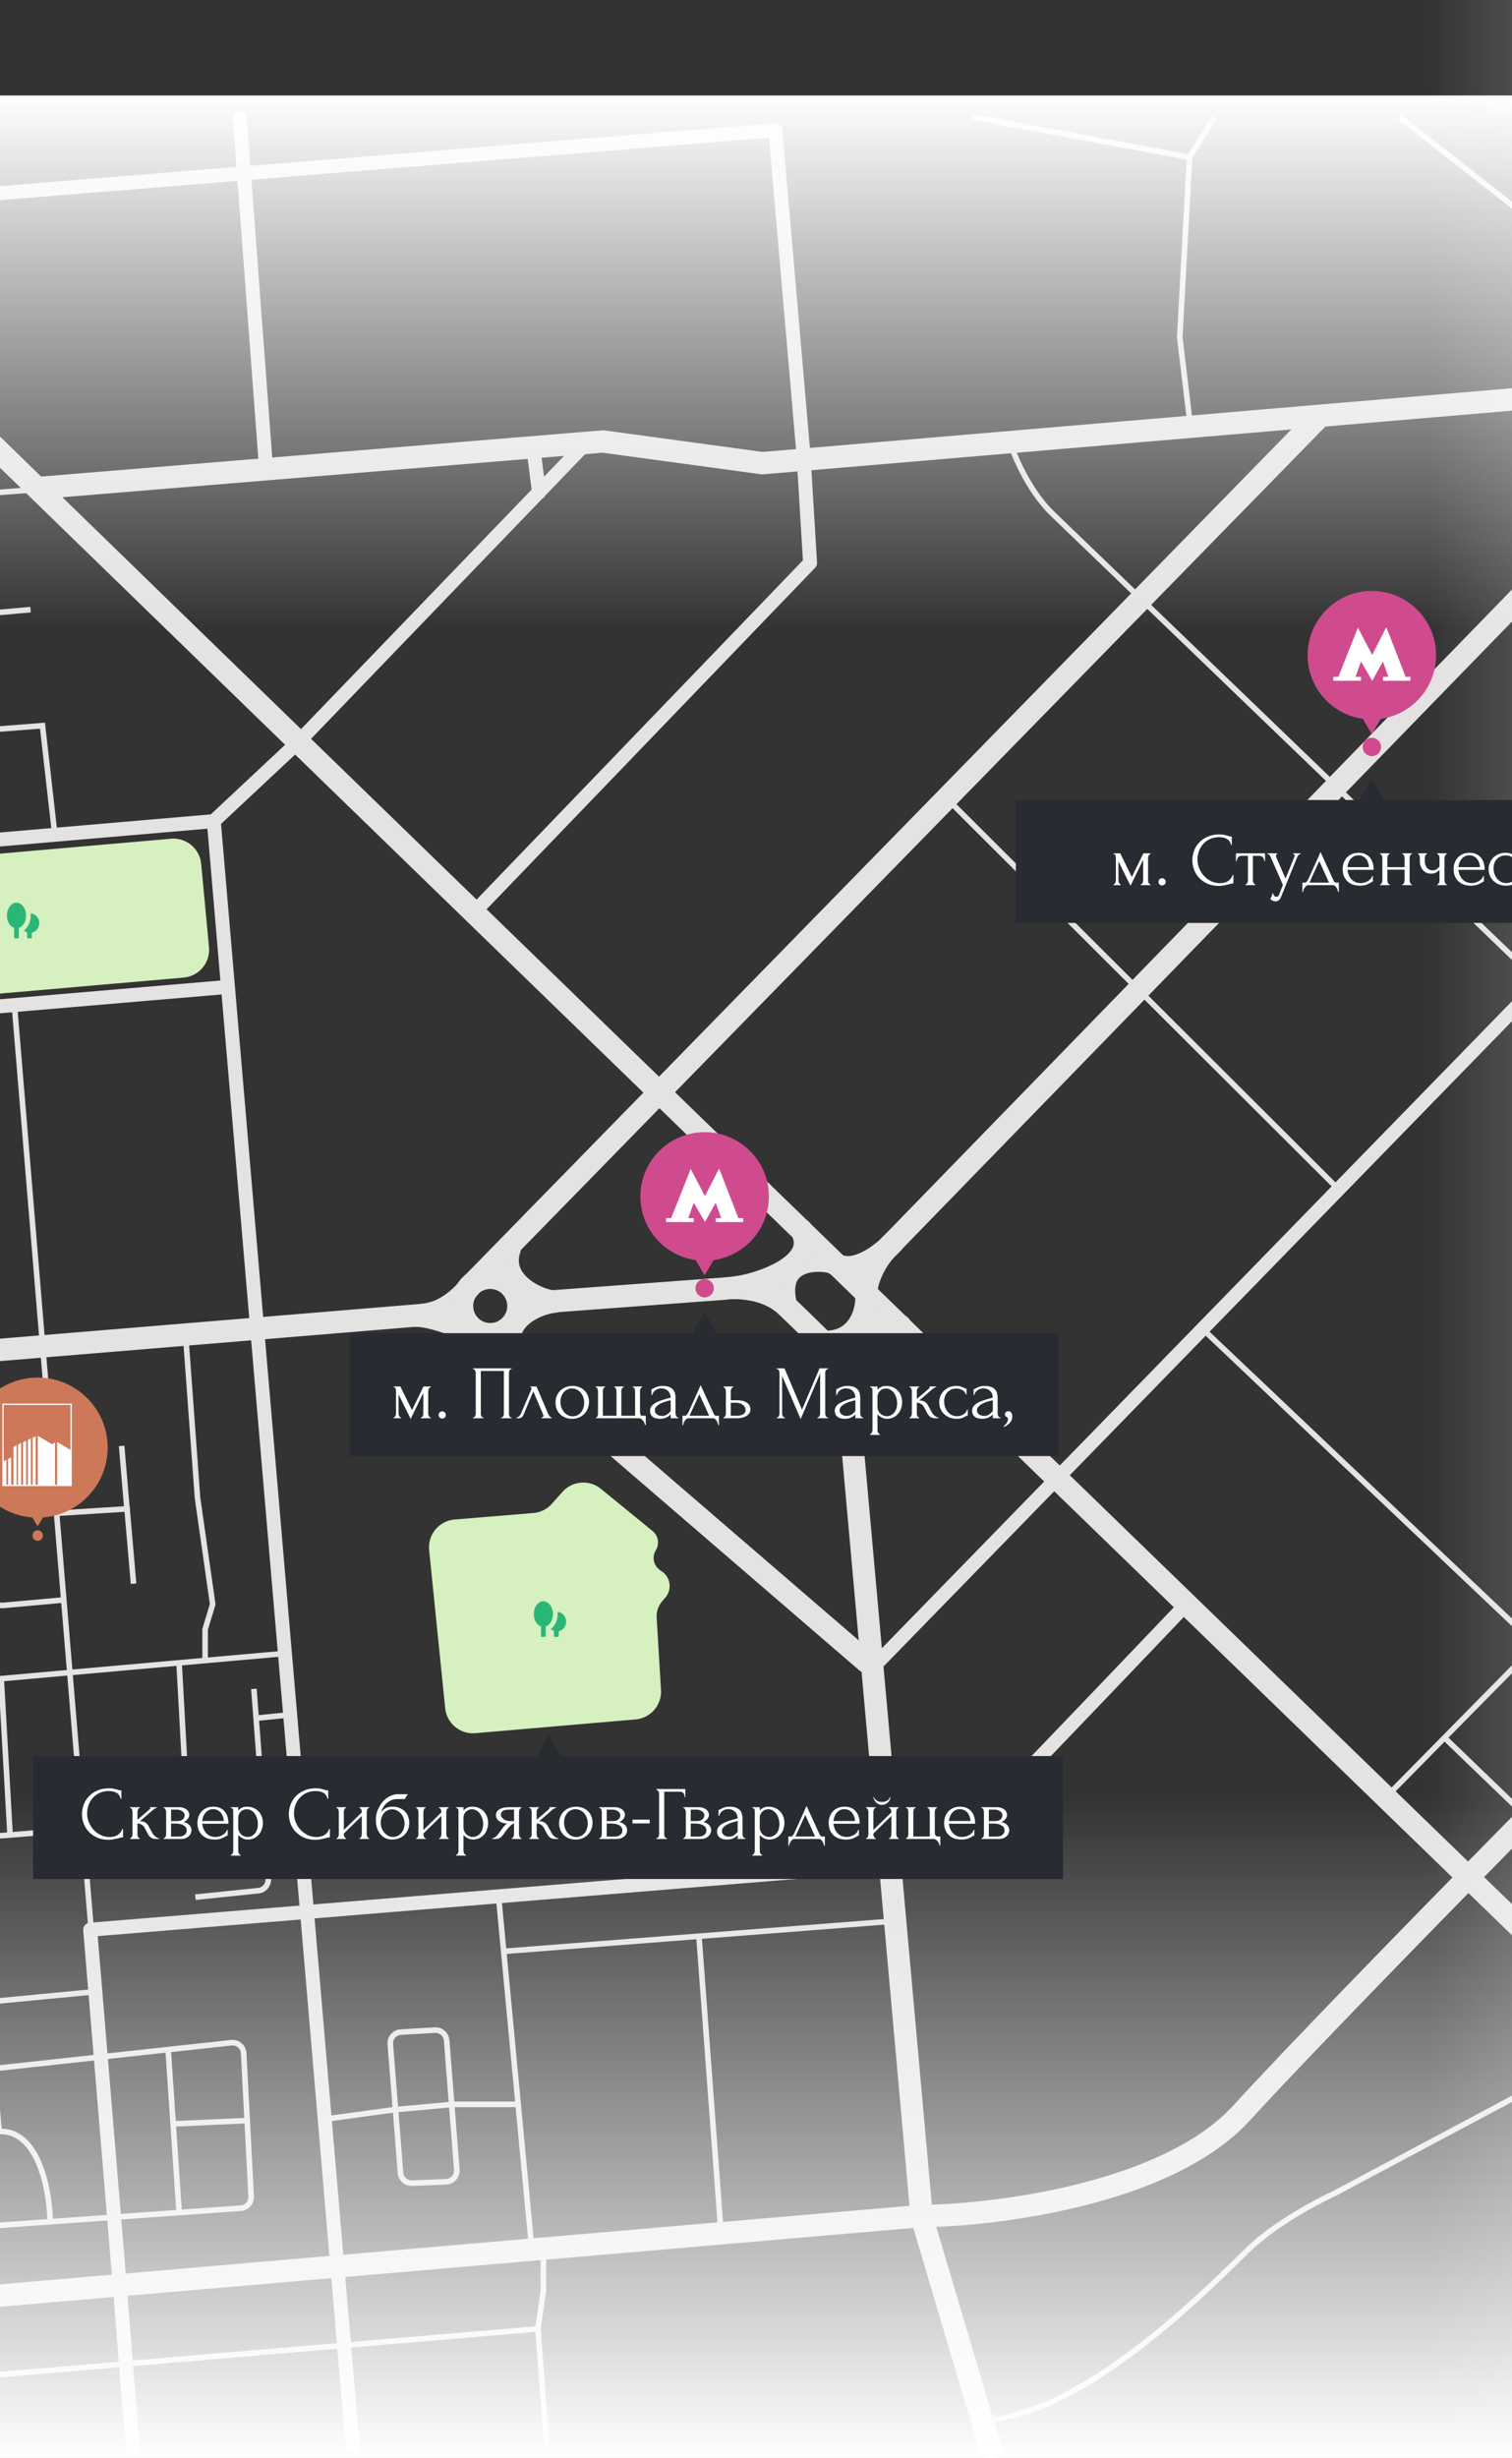 <svg width="320" height="520" fill="none" xmlns="http://www.w3.org/2000/svg"><rect width="100%" height="100%" fill="#333333" stroke="none"/><path fill-rule="evenodd" clip-rule="evenodd" d="M-105.833 22.42a2.363 2.363 0 012.458 2.19c.056.777.103 1.66.135 2.62.219 2.57.734 5.8 1.7 8.949 1.337 4.352 3.4 8.108 6.297 10.039 4.448 2.965 7.331 4.552 10.231 5.334 2.867.773 5.956.812 10.906.25 7.944-.903 16.226-1.438 19.641-1.607 3.58-.878 11.227-.622 17.455 6.008 1.243 1.323 18.244 17.9 45.718 44.605l118.715-9.778c.171-.014.343-.01.513.014l33.47 4.553 175.268-14.892.113-.007c5.01-.185 13.044-1.115 20.731-3.29 7.807-2.21 14.696-5.55 18.054-10.19a2.364 2.364 0 013.829 2.773c-4.351 6.008-12.606 9.704-20.596 11.965a90.003 90.003 0 01-7.459 1.756c1.182.987 2.267 2.271 3.194 3.932 1.306 2.338 3.199 3.71 4.996 4.392 1.913.727 3.4.57 3.894.345a2.364 2.364 0 011.956 4.303c-2.03.923-4.907.766-7.528-.228-2.737-1.04-5.548-3.109-7.445-6.507-1.562-2.8-3.615-3.876-5.856-4.323-1.809-.36-3.573-.306-5.452-.248-.692.022-1.399.044-2.129.046l-175.43 14.905a2.31 2.31 0 01-.519-.013l-33.473-4.554-114.348 9.419c95.596 92.904 304.305 295.212 422.37 409.61a2.363 2.363 0 01-3.29 3.395C312.663 402.277 99.981 196.118 6.183 104.947c-27.839-27.06-45.286-44.068-46.639-45.508-4.988-5.31-10.96-5.19-13.018-4.618-.17.047-.344.075-.52.084-3.176.15-11.566.683-19.578 1.593-5.145.585-8.94.624-12.67-.382-3.696-.996-7.123-2.965-11.623-5.965-2.87-1.913-4.934-4.823-6.418-7.955a29.838 29.838 0 01-.758 2.933c-.678 2.135-1.668 4.224-3.186 5.68-4.968 4.76-12.025 5.762-15.113 5.706l-74.456 5.499a2.363 2.363 0 11-.348-4.714l74.57-5.507c.081-.006.161-.008.242-.006 2.337.067 8.061-.775 11.835-4.391.684-.656 1.37-1.87 1.951-3.698.567-1.785.965-3.934 1.225-6.226.391-3.458.45-7.082.36-9.97-.082-.992-.124-1.9-.134-2.69a2.363 2.363 0 012.262-2.393z" fill="#E4E3E1"/><path fill-rule="evenodd" clip-rule="evenodd" d="M416.672 23.23a2.363 2.363 0 01.224 3.335c-10.641 12.171-33.85 38.85-41.718 48.364-3.576 4.325-5.752 10.6-6.963 16.916-1.202 6.274-1.399 12.301-1.217 15.875l.003.081 1.606 95.68c.001.046 0 .092-.002.138l-.005.084c-2.524 32.504-7.985 102.703-9.637 123.448-1.703 21.382-12.66 37.317-18.116 42.778-18.98 19.133-60.777 61.603-76.34 78.631-8.278 9.057-21.782 14.61-34.922 17.939-13.169 3.337-26.388 4.54-34.626 4.626l-393.414 33.951a2.363 2.363 0 01-.407-4.71l393.505-33.958c.06-.005.12-.008.18-.009 7.907-.075 20.796-1.238 33.601-4.482 12.884-3.264 25.27-8.533 32.594-16.546 15.642-17.115 57.517-59.663 76.473-78.771l.007-.007c4.794-4.794 15.153-19.724 16.753-39.817 1.65-20.716 7.1-90.773 9.628-123.328l-1.604-95.528c-.196-3.926.023-10.313 1.298-16.965 1.271-6.631 3.646-13.818 7.962-19.038 7.919-9.576 31.18-36.313 41.802-48.463a2.364 2.364 0 013.335-.224zM167.218 265.855c2.754-1.744 6.285-1.724 8.528-1.336a2.363 2.363 0 01-.806 4.658c-1.735-.3-3.872-.165-5.194.672a2.855 2.855 0 00-1.259 1.657c-.224.736-.311 1.859.045 3.523a605.688 605.688 0 018.482 8.274l.05.052a25.597 25.597 0 012.545 3.213c.427.646.847 1.363 1.167 2.091.305.694.601 1.578.601 2.511a2.363 2.363 0 01-4.727 0c0 .014-.009-.172-.201-.609a9.752 9.752 0 00-.783-1.386 20.845 20.845 0 00-2.021-2.555c-1.31-1.31-4.886-4.84-8.883-8.655-1.589-1.517-3.721-2.386-5.879-2.816-2.159-.43-4.149-.38-5.233-.225a2.114 2.114 0 01-.16.017l-37.171 2.754a2.364 2.364 0 01-.349-4.714l37.095-2.748c1.597-.217 4.086-.249 6.741.28 1.233.245 2.542.62 3.834 1.176a8.98 8.98 0 01.326-1.561 7.573 7.573 0 013.252-4.273z" fill="#E4E3E1"/><path fill-rule="evenodd" clip-rule="evenodd" d="M190.796 261.063c.882.899.904 2.333.05 3.259-.328.355-.78.808-1.331 1.305a15.76 15.76 0 00-3.08 4.838 11.512 11.512 0 00-.69 2.409c-.107.67-.07.995-.068 1.021l.001.002c.035.154.054.311.058.47.022.96-.084 2.075-.36 3.231a11.206 11.206 0 015.988.594 2.362 2.362 0 11-1.756 4.389c-1.272-.509-3.276-.687-4.878.189-1.42.776-3.187 2.761-3.354 8.016a2.365 2.365 0 01-4.725-.15c.056-1.746.268-3.304.617-4.685-.654.136-1.349.218-2.088.239a2.363 2.363 0 11-.135-4.725c2.377-.068 3.782-1.128 4.669-2.458.914-1.373 1.291-3.085 1.298-4.358-.124-.78-.071-1.669.065-2.52.097-.605.247-1.265.457-1.959-2.106.475-4.457.365-6.629-1.156a2.362 2.362 0 01-.581-3.291 2.362 2.362 0 013.291-.581c1.186.83 2.85.725 5.019-.394 1.369-.706 2.637-1.676 3.572-2.504.415-.438.859-.87 1.333-1.292a2.364 2.364 0 013.257.111zM168.474 258.12a2.364 2.364 0 013.207.943c1.406 2.578 1.331 5.111.147 7.298-1.093 2.018-3.014 3.537-4.934 4.653-3.851 2.239-8.783 3.478-11.311 3.696a2.363 2.363 0 01-.406-4.709c1.909-.165 6.154-1.22 9.34-3.073 1.598-.929 2.66-1.906 3.154-2.818.403-.743.519-1.576-.14-2.784a2.363 2.363 0 01.943-3.206zm-59.824 3.739a2.364 2.364 0 011.471 3.001c-.435 1.27-.373 2.28-.087 3.111.298.867.897 1.691 1.752 2.439 1.769 1.546 4.245 2.43 5.736 2.576a2.363 2.363 0 01.046 4.7c-1.61.189-4.041.994-5.682 2.442-.788.695-1.33 1.48-1.584 2.359-.223.772-.27 1.769.116 3.066a33.356 33.356 0 011.836 1.599 2.363 2.363 0 11-3.233 3.448c-3.399-3.187-7.851-5.692-11.92-7.404-2.022-.851-3.91-1.49-5.472-1.912-1.614-.436-2.724-.599-3.248-.599a2.363 2.363 0 01-.573-4.657c.363-.09.74-.146 1.04-.189l.242-.033c.237-.033.46-.064.71-.105a9.86 9.86 0 002.111-.573c1.55-.618 3.704-1.951 6.34-5.184a2.363 2.363 0 113.664 2.988c-1.871 2.293-3.639 3.886-5.284 4.999.747.274 1.518.577 2.304.908a53.084 53.084 0 016.599 3.326c.058-.336.133-.667.227-.991.556-1.923 1.692-3.439 2.998-4.591a12.92 12.92 0 011.72-1.275 14.53 14.53 0 01-1.804-1.34c-1.307-1.142-2.478-2.622-3.11-4.457-.645-1.872-.675-3.963.083-6.181a2.365 2.365 0 013.002-1.471z" fill="#E4E3E1"/><path fill-rule="evenodd" clip-rule="evenodd" d="M-126.421 53.773a2.363 2.363 0 012.711-1.956c3.105.502 8.361 2.814 13.31 6.599 4.996 3.82 9.996 9.378 12.206 16.611a2.363 2.363 0 11-4.521 1.382c-1.828-5.984-6.045-10.789-10.556-14.238-4.558-3.485-9.099-5.35-11.194-5.688a2.364 2.364 0 01-1.956-2.71zm406.897 33.104c.933.913.95 2.409.038 3.342L101.085 273.778a2.362 2.362 0 11-3.38-3.304L277.134 86.915a2.363 2.363 0 013.342-.038zm70.991 12.234l.033-.02c.143-.082.387-.202.751-.343.722-.28 1.756-.583 3.039-.835a31.358 31.358 0 019.527-.345 2.363 2.363 0 00.559-4.694 36.082 36.082 0 00-10.997.4c-1.492.294-2.802.665-3.837 1.067-.515.2-1.002.422-1.423.667-.325.19-.787.492-1.164.937L185.809 262.677a2.363 2.363 0 003.389 3.296l162.22-166.81a1.59 1.59 0 00.049-.052zM98.079 277.438a2.363 2.363 0 01-2.16 2.55l-168.186 13.896a2.364 2.364 0 01-.39-4.711L95.53 275.277c1.301-.107 2.443.86 2.55 2.161zm4.114 4.159a2.363 2.363 0 013.333-.248l76.213 65.639-5.079-56.524a2.364 2.364 0 114.708-.423l16.04 178.505 14.388 48.417a2.364 2.364 0 11-4.531 1.346l-14.455-48.643a2.329 2.329 0 01-.089-.462L182.337 353.64a2.321 2.321 0 01-.506-.334l-79.389-68.376a2.363 2.363 0 01-.249-3.333zM-88.462 292.85a2.363 2.363 0 01-2.161 2.55l-107.841 8.91a2.363 2.363 0 11-.389-4.711l107.84-8.91c1.302-.107 2.443.86 2.55 2.161z" fill="#E4E3E1"/><path fill-rule="evenodd" clip-rule="evenodd" d="M103.754 272.654a3.602 3.602 0 100 7.205 3.602 3.602 0 000-7.205zm-8.329 3.602a8.33 8.33 0 1116.658.002 8.33 8.33 0 01-16.658-.002z" fill="#E4E3E1"/><path fill-rule="evenodd" clip-rule="evenodd" d="M50.641 23.537a1.477 1.477 0 011.584 1.363l.763 10.172 110.992-9.01a1.477 1.477 0 011.591 1.344l5.966 68.835.003.038 1.376 22.715c.025.413-.124.817-.41 1.114l-70.67 73.424a1.478 1.478 0 01-2.129-2.049l70.221-72.957-1.335-22.03-.002-.038-5.836-67.333-109.546 8.893 4.523 60.305a1.477 1.477 0 01-2.946.221l-4.522-60.287-72.565 5.89-.01.002c-1.945.187-5.009.603-7.864 1.238-1.432.318-2.78.685-3.896 1.093-1.155.423-1.909.838-2.284 1.184-1.554 1.435-3.15 2.723-5.668 3.68-2.474.939-5.748 1.525-10.636 1.758a1.477 1.477 0 01-.14-2.951c4.748-.227 7.67-.788 9.727-1.57 2.014-.764 3.286-1.77 4.714-3.088.818-.756 2.028-1.332 3.271-1.787 1.283-.47 2.769-.869 4.27-1.203 3.006-.668 6.2-1.1 8.233-1.296l.022-.002 72.605-5.894-.764-10.19a1.477 1.477 0 011.362-1.584zm73.641 69.932c.588.566.605 1.501.039 2.089l-8.908 9.248a1.48 1.48 0 01-.648.673l-50.559 52.489a1.365 1.365 0 01-.055.053l-17.373 16.26 19.546 228.565 121.059-9.896c.04-.003.08-.005.12-.005h7.113c.045 0 .089.002.134.006-.001 0-.001 0 0 0 .005 0 .044.002.123-.005a2.98 2.98 0 00.354-.059 6.56 6.56 0 001.199-.408c.988-.434 2.312-1.225 3.863-2.603 1.595-1.418 10.175-10.261 20.343-20.839a9824.068 9824.068 0 0029.359-30.701 1.476 1.476 0 112.139 2.037 9704.762 9704.762 0 01-29.368 30.711c-10.097 10.504-18.802 19.481-20.511 21-1.753 1.559-3.335 2.528-4.638 3.1-1.215.533-2.286.764-3.052.715h-6.998l-120.987 9.89 9.51 111.262a1.478 1.478 0 01-2.943.252L63.63 406.03l-42.949 3.511 6.073 73.096 2.754 34.422a1.478 1.478 0 11-2.945.236l-2.753-34.417-6.195-74.567a1.477 1.477 0 011.352-1.594l44.412-3.631-16.482-192.731-87.984 7.476 17.313 206.172 1.86 1.673c.29.261.465.626.487 1.016l5.048 90.403a1.478 1.478 0 01-2.95.164l-5.014-89.794-1.842-1.658c-.28-.251-.452-.6-.484-.974L-44.03 218.081l-153.815 13.069a1.477 1.477 0 11-.25-2.944l244.741-20.795-2.747-32.12-241.743 20.753a1.477 1.477 0 11-.253-2.943l242.706-20.836 17.496-16.374 50.407-52.332-1.045-8.15a1.477 1.477 0 112.931-.376l.743 5.797 7.053-7.322a1.476 1.476 0 012.088-.039zm200.291 113.61a1.48 1.48 0 011.186-.441l39.694 3.442a1.476 1.476 0 11-.255 2.943l-38.997-3.381-139.246 142.904a1.477 1.477 0 11-2.116-2.062l139.734-143.405zM-74.203 361.713a1.477 1.477 0 01-1.344 1.599l-122.296 10.555a1.477 1.477 0 11-.254-2.944l122.296-10.554a1.477 1.477 0 011.598 1.344zm9.427 127.605a1.477 1.477 0 011.588 1.357l2.065 26.387a1.478 1.478 0 01-2.945.23l-2.065-26.386a1.476 1.476 0 011.357-1.588z" fill="#E4E3E1"/><path fill-rule="evenodd" clip-rule="evenodd" d="M38.69 282.494l1.179-.086 2.522 34.397 3.228 22.596L44 344.72v6.336H42.82v-6.512l1.593-5.236-3.196-22.376-2.526-34.438zm-58.28 38.096l-2.753-32.353 1.178-.1 2.753 32.353-1.177.1zm47.018-2.053l1.427 16.407-1.178.102-1.326-15.257-13.88.881-.074-1.179 15.03-.954zm-43.394 23.242l-15.832 1.376-.103-1.177 15.832-1.377.103 1.178z" fill="#E4E3E1"/><path fill-rule="evenodd" clip-rule="evenodd" d="M26.3 319.442l-1.147-13.537 1.178-.1 1.147 13.537-1.178.1zm12.817 65.172l-1.804-32.837 1.18-.065 1.802 32.809 6.968-.554.094 1.178-75.03 5.965-.093-1.178 66.883-5.318z" fill="#E4E3E1"/><path fill-rule="evenodd" clip-rule="evenodd" d="M222.428 109.184c-5.056-4.868-8.17-12.132-9.103-15.166l1.129-.347c.903 2.932 3.938 9.986 8.794 14.662 4.956 4.773 70.899 68.223 103.252 99.351l-.82.852c-32.352-31.129-98.295-94.579-103.252-99.352zm-213.71-6.292l.089 1.179-47.823 3.586 5.69 72.644-1.178.092-5.69-72.647-79.623 5.971-.124-.047c-.311-.12-1.15-.196-2.453.294-1.284.482-2.974 1.5-4.947 3.473-3.899 3.898-38.066 38.35-56.387 56.829a5.305 5.305 0 00-1.522 4.133l14.255 191.887-1.178.088-14.256-191.887a6.487 6.487 0 011.862-5.053c18.319-18.477 52.489-52.932 56.39-56.833 2.065-2.065 3.893-3.19 5.367-3.743 1.361-.512 2.463-.551 3.158-.338l128.37-9.628zm274.277 149.232l-82.372-82.143.835-.837 82.372 82.143-.835.837zm-403.312 42.077l-5.737-69.981 1.178-.097 5.736 69.982-1.177.096zm462.75 71.051l-87.878-83.29.812-.857 87.879 83.289-.813.858zm-456.784 130.179l-17.209-198.014 1.177-.103 17.209 198.014-1.177.103zM1.519 387.802l-1.836-32.353 1.18-.067L2.7 387.735l-1.18.067zm-14.684 1.388l-2.524-32.581 1.178-.091 2.524 32.581-1.178.091z" fill="#E4E3E1"/><path fill-rule="evenodd" clip-rule="evenodd" d="M251.131 33.756l-45.15-8.395.216-1.161 45.263 8.415 5.064-8.146 1.004.623-5.197 8.361-2.054 37.886 2.059 17.158-1.174.14-2.071-17.26 2.04-37.62zm45.496-9.44l66.999 52.543-.73.93-66.999-52.544.73-.93zM6.521 129.539l-76.636 6.883-.105-1.177 76.635-6.883.106 1.177zm2.994 23.329l2.588 22.823-1.174.133-2.46-21.689-75.837 5.921-.092-1.178 76.975-6.01zM306.561 367.566l18.803-19.078-.842-.829-31.434 31.893.841.83 11.802-11.975 16.737 16.116.82-.852-16.727-16.105zm98.678-12.487l-55.084-2.515.054-1.18 55.511 2.534.158.144-.399.436.399-.436h.001l.001.002 21.337 19.501-.798.872-21.18-19.358z" fill="#E4E3E1"/><path fill-rule="evenodd" clip-rule="evenodd" d="M437.123 342.504l-47.297 52.347-44.133 36.089-63.395 33.764-.016.008c-3.649 1.672-12.297 6.335-17.732 11.589-.463.447-1.017.992-1.657 1.619-4.102 4.027-11.683 11.469-20.619 18.414-10.302 8.005-22.53 15.454-33.394 16.155l-.076-1.179c10.474-.676 22.453-7.911 32.745-15.91 8.876-6.898 16.404-14.287 20.511-18.318.642-.631 1.201-1.179 1.668-1.631 5.57-5.384 14.343-10.107 18.046-11.806l63.261-33.694 43.974-35.958 47.237-52.281.877.792zM3.616 212.42l11.7 140.729 45.709-4.058.104 1.177-45.716 4.059 4.493 54.043-1.177.097-4.493-54.036-90.087 7.998-.105-1.177 90.094-7.998-1.178-14.176-12.283 1.106a2.954 2.954 0 01-3.214-2.753l-.992-15.477 1.18-.075.992 15.476a1.772 1.772 0 001.928 1.652l12.29-1.106L2.439 212.518l1.178-.098zm-8.521 101.965l-1.836-27.075 1.18-.08 1.835 27.075-1.18.08zm-5.732 110.449l31.158-2.978-.112-1.177-31.252 2.988-6.2 1.607-5.931.659-2.283-1.598-172.983 11.946.081 1.179 172.566-11.917 2.306 1.614 6.459-.718 6.19-1.605z" fill="#E4E3E1"/><path fill-rule="evenodd" clip-rule="evenodd" d="M53.145 357.296l1.179-.089.423 5.591 6.271-.628.118 1.176-6.3.631 2.526 33.384a2.955 2.955 0 01-2.643 3.162l-13.314 1.37-.121-1.175 13.314-1.371a1.772 1.772 0 001.586-1.897l-3.038-40.154zM105.002 402.049l1.177-.111 6.856 72.677 2.554 1.625v8.397l-1.144 8.009 1.83 24.487-1.178.088-1.791-23.956-131.797 11.193-.1-1.178 131.923-11.203 1.075-7.524v-7.664l-2.494-1.587-6.911-73.253z" fill="#E4E3E1"/><path fill-rule="evenodd" clip-rule="evenodd" d="M92.002 428.842a2.954 2.954 0 013.116 2.718l1.02 12.979h13.353v1.182h-13.26l1.036 13.201a2.954 2.954 0 01-2.831 3.184l-7.206.277a2.954 2.954 0 01-3.058-2.719l-1.01-12.767-13.287 1.802-.158-1.171 13.351-1.811-1.05-13.277a2.954 2.954 0 012.774-3.182l7.21-.416zm-7.665 17.938l10.714-.974 1.038 13.209a1.772 1.772 0 01-1.699 1.91l-7.205.277a1.772 1.772 0 01-1.835-1.631l-1.013-12.791zm10.622-2.153l-10.715.974-1.049-13.254a1.773 1.773 0 011.665-1.91l7.21-.416a1.774 1.774 0 011.87 1.631l1.019 12.975zM50.98 434.35a1.772 1.772 0 00-1.963-1.669l-71.623 7.809-.69-1.839-26.855 2.706a1.773 1.773 0 00-1.59 1.895l2.174 29.256a1.773 1.773 0 001.936 1.634l26.516-2.526 72.034-5.113a1.773 1.773 0 001.645-1.861L50.98 434.35zm-2.09-2.844a2.954 2.954 0 013.27 2.783l1.584 30.291a2.954 2.954 0 01-2.741 3.101l-72.02 5.113-26.502 2.524a2.954 2.954 0 01-3.226-2.722l-2.175-29.256a2.955 2.955 0 012.65-3.159l27.761-2.797.687 1.832 70.711-7.71z" fill="#E4E3E1"/><path fill-rule="evenodd" clip-rule="evenodd" d="M35.019 433.927l1.179-.08 1 14.797 14.904-.662.053 1.18-14.878.662 1.215 17.982-1.179.079-2.294-33.958zm-71.985 21.895l-1.209-16.154 1.178-.089 2.524 33.729-1.178.088L-36.878 457l-14.2 1.11-.091-1.179 14.203-1.109zM406.447 215.571l-40.941-3.431.099-1.177 41.201 3.452 4.796 2.741h5.809v1.182h-6.123l-4.841-2.767zm31.168 8.038c-4.434 5.887-13.768 18.266-15.606 20.655-.823 1.07-.969 2.038-.859 2.802.111.762.483 1.358.78 1.669l13.371 9.946 1.369-1.824.471.353.002.002.473.354-.013.017-1.711 2.278c-4.938 6.568-12.782 16.936-14.589 19.071-.445.527-.606.964-.631 1.31-.024.342.079.661.285.966.432.637 1.264 1.13 1.935 1.377l.04.015 14.492 7.821-.561 1.04-14.42-7.782c-.779-.294-1.847-.897-2.464-1.809-.324-.477-.533-1.055-.485-1.713.047-.656.344-1.322.907-1.988 1.736-2.051 9.225-11.944 14.19-18.543l-13.438-9.997-.03-.03c-.463-.463-.988-1.3-1.142-2.364-.157-1.087.079-2.375 1.091-3.691 1.834-2.384 11.162-14.755 15.599-20.646l.944.711zm-289.059 186.5l40.828-3.166-.091-1.179-82.831 6.425.092 1.178 40.824-3.166 4.66 62.507 1.178-.088-4.66-62.511zM-.826 450.327l-1.095-12.487 1.177-.104 1.1 12.534c4.183.093 6.833 3.343 8.435 7.141 1.683 3.99 2.32 8.807 2.398 12.027l-1.181.028c-.076-3.129-.7-7.787-2.306-11.595-1.615-3.831-4.115-6.581-7.861-6.414-1.887.084-3.29.885-4.345 2.148-1.07 1.281-1.794 3.055-2.247 5.072-.905 4.034-.684 8.853-.193 12.062l-1.168.179c-.503-3.292-.74-8.271.208-12.5.475-2.115 1.257-4.09 2.493-5.571 1.135-1.358 2.642-2.285 4.585-2.52z" fill="#E4E3E1"/><path fill-rule="evenodd" clip-rule="evenodd" d="M22.785 306.212c0 7.797-6.024 14.187-13.672 14.77l-1.147 1.869-1.138-1.87c-7.646-.584-13.668-6.973-13.668-14.769 0-8.18 6.632-14.812 14.813-14.812 8.18 0 14.813 6.632 14.813 14.812zM9.078 324.783a1.106 1.106 0 11-2.211 0 1.106 1.106 0 012.211 0z" fill="#CD7858"/><path d="M7.995 314.212h3.016v-8.723l-3.016-1.772v10.495zM6.903 304.159v10.053h.64v-10.411l-.64.358zM5.9 304.605v9.607h.64v-9.965l-.64.358zM4.884 305.109v9.103h.645v-9.466l-.645.363zM3.828 305.568v8.644h.645v-9.006l-.645.362zM2.866 306.063v8.149h.644v-8.511l-.644.362zM12.104 314.212h2.95v-7.443l-2.95-1.735v9.178z" fill="#fff"/><path d="M11.007 305.48v8.732h.644v-9.094l-.644.362zM10.009 305.926v8.286h.64v-8.644l-.64.358zM8.993 306.425v7.787h.644v-8.145l-.644.358zM1.715 308.633v5.579h.645v-5.936l-.645.357zM.704 309.137v5.075h.64v-5.437l-.64.362z" fill="#fff"/><path fill-rule="evenodd" clip-rule="evenodd" d="M.502 296.906h14.685v17.439H.502v-17.439zm.269.265v16.909h14.148v-16.909H.77z" fill="#fff"/><path d="M116.798 318.09l2.237-2.509a5.909 5.909 0 018.145-.645l10.94 8.924a3.114 3.114 0 01.679 4.051 3.112 3.112 0 00.855 4.184l.48.338a3.734 3.734 0 01.72 5.446l-.766.92a4.836 4.836 0 00-1.113 3.388l.917 15.282a5.909 5.909 0 01-5.393 6.241l-33.897 2.91a5.908 5.908 0 01-6.383-5.29l-3.394-33.424a5.909 5.909 0 015.392-6.485l16.658-1.375a5.91 5.91 0 003.923-1.956zM36.185 177.415l-118.359 10.319a4.441 4.441 0 00.69 8.855l17.745-1.218a1.72 1.72 0 001.602-1.716c0-.904.7-1.654 1.603-1.716l3.311-.226a5.273 5.273 0 015.613 4.823l.547 6.555a4.742 4.742 0 01-4.396 5.124l-3.601.251a1.374 1.374 0 01-1.47-1.371c0-.81-.697-1.444-1.503-1.369l-18.329 1.713a4.846 4.846 0 00.871 9.652L38.861 206.79a5.909 5.909 0 005.37-6.438l-1.65-17.602a5.909 5.909 0 00-6.396-5.335zM-96.783 77.554l2.425 24.998a5.908 5.908 0 006.316 5.322l34.35-2.538a5.908 5.908 0 005.39-6.875l-5.109-30.289a5.64 5.64 0 00-1.11-2.525l-1.478-1.901a2.075 2.075 0 00-2.208-.721 2.075 2.075 0 01-2.522-1.293l-.545-1.514c-.522-1.45-1.867-2.444-3.408-2.442-4.552.006-12.482.385-20.858 1.88-10.28 1.836-11.779 12.697-11.243 17.898z" fill="#D6F0BF"/><path fill-rule="evenodd" clip-rule="evenodd" d="M4.633 196.276c.337.627.976 1.05 1.709 1.05.739 0 1.382-.43 1.717-1.065a2.14 2.14 0 00.245-1c0-1.003-.68-1.839-1.58-2.026a1.858 1.858 0 00-.72-.009" fill="#2AB776"/><path d="M6.239 198.473v-1.836" stroke="#2AB776" stroke-linejoin="round"/><path fill-rule="evenodd" clip-rule="evenodd" d="M6.01 193.655c0 1.774-1.13 3.212-2.525 3.212-1.394 0-2.524-1.438-2.524-3.212 0-1.774 1.13-3.213 2.524-3.213 1.395 0 2.524 1.439 2.524 3.213z" fill="#2AB776"/><path clip-rule="evenodd" d="M6.01 193.655c0 1.774-1.13 3.212-2.525 3.212-1.394 0-2.524-1.438-2.524-3.212 0-1.774 1.13-3.213 2.524-3.213 1.395 0 2.524 1.439 2.524 3.213z" stroke="#D6F0BF"/><path d="M3.485 198.473v-4.589" stroke="#2AB776" stroke-linejoin="round"/><path fill-rule="evenodd" clip-rule="evenodd" d="M116.145 344.041c.337.627.976 1.05 1.709 1.05.739 0 1.382-.43 1.717-1.065.156-.297.245-.638.245-1 0-1.003-.679-1.839-1.58-2.026a1.854 1.854 0 00-.72-.009" fill="#2AB776"/><path d="M117.751 346.238v-1.836" stroke="#2AB776" stroke-linejoin="round"/><path fill-rule="evenodd" clip-rule="evenodd" d="M117.522 341.419c0 1.775-1.13 3.213-2.524 3.213-1.394 0-2.524-1.438-2.524-3.213 0-1.774 1.13-3.212 2.524-3.212 1.394 0 2.524 1.438 2.524 3.212z" fill="#2AB776"/><path clip-rule="evenodd" d="M117.522 341.419c0 1.775-1.13 3.213-2.524 3.213-1.394 0-2.524-1.438-2.524-3.213 0-1.774 1.13-3.212 2.524-3.212 1.394 0 2.524 1.438 2.524 3.212z" stroke="#D6F0BF"/><path d="M114.998 346.238v-4.589" stroke="#2AB776" stroke-linejoin="round"/><path fill="url(#paint0_linear)" d="M-273 20.192h723.222v112.889H-273z"/><path transform="rotate(180 450.222 519.931)" fill="url(#paint1_linear)" d="M450.222 519.931h723.222v139.505H450.222z"/><path transform="rotate(90 441.961 0)" fill="url(#paint2_linear)" d="M441.961 0H954.09v139.505H441.961z"/><path fill-rule="evenodd" clip-rule="evenodd" d="M303.929 138.591c0 6.867-5.092 12.545-11.707 13.462l-1.896 3.236-1.88-3.237c-6.611-.921-11.699-6.596-11.699-13.461 0-7.506 6.085-13.591 13.591-13.591 7.506 0 13.591 6.085 13.591 13.591zm-11.649 19.417a1.942 1.942 0 11-3.884-.002 1.942 1.942 0 013.884.002z" fill="#D04B8D"/><path d="M293.461 132.816l-.138-.001-2.915 5.713-3.02-5.761-4.136 10.408h-1.069v.837h5.855v-.837h-1.161l1.161-3.253 2.37 4.09 2.277-4.09 1.161 3.253h-1.161v.837h5.808v-.837h-1.006l-4.026-10.359z" fill="#fff"/><path fill-rule="evenodd" clip-rule="evenodd" d="M290.326 164.609l-2.707 4.66h5.437l-2.73-4.66z" fill="#292B32"/><path fill="#292B32" d="M215 169.228h150v26H215z"/><path d="M242.978 186.188c0 .086.01.182.032.288.021.096.053.187.096.272.053.086.112.16.176.224a.306.306 0 00.224.096v.16h-2.08v-.16c.085 0 .16-.026.224-.08a.85.85 0 00.16-.224c.042-.096.074-.192.096-.288.021-.106.032-.202.032-.288v-4.32l-2.672 5.504-2.56-5.184v4c0 .086.01.182.032.288.021.096.053.187.096.272.042.086.096.16.16.224a.306.306 0 00.224.096v.16h-1.552v-.16c.085 0 .16-.032.224-.096a.616.616 0 00.144-.224 1.236 1.236 0 00.128-.56V181.5a1.99 1.99 0 00-.08-.56c-.043-.181-.182-.272-.416-.272v-.16h1.424l2.448 5.008 2.448-5.008h1.52v.16c-.16 0-.288.102-.384.304a1.195 1.195 0 00-.144.528v4.688zm2.206.352a.77.77 0 01.208-.544.74.74 0 01.544-.224c.213 0 .394.075.544.224.149.15.224.331.224.544a.74.74 0 01-.224.544.77.77 0 01-.544.208.767.767 0 01-.544-.208.767.767 0 01-.208-.544zm12.895-9.456c-.79 0-1.478.144-2.064.432a4.274 4.274 0 00-1.44 1.104 4.576 4.576 0 00-.864 1.52 5.463 5.463 0 00-.272 1.68c0 .63.122 1.248.368 1.856a5.393 5.393 0 001.008 1.6 5.44 5.44 0 001.52 1.12 4.25 4.25 0 001.872.416c.192 0 .416-.021.672-.064.266-.042.528-.122.784-.24.256-.128.49-.304.704-.528.224-.224.394-.517.512-.88h.16v1.776c-.16 0-.331.022-.512.064l-.576.144c-.278.075-.587.144-.928.208a5.558 5.558 0 01-1.056.096c-.928 0-1.744-.16-2.448-.48-.704-.32-1.291-.736-1.76-1.248a5.149 5.149 0 01-1.056-1.728 5.75 5.75 0 01-.352-1.968c0-.661.117-1.317.352-1.968a5.01 5.01 0 011.072-1.744c.48-.522 1.082-.944 1.808-1.264.725-.32 1.578-.48 2.56-.48.352 0 .666.032.944.096.288.064.544.128.768.192.16.054.304.096.432.128.138.022.272.032.4.032v1.776h-.16a1.859 1.859 0 00-.352-.816 1.753 1.753 0 00-.608-.512 2.411 2.411 0 00-.736-.24 3.708 3.708 0 00-.752-.08zm9.51 5.104c0-.117-.021-.245-.064-.384a1.123 1.123 0 00-.192-.368 1.041 1.041 0 00-.32-.288.879.879 0 00-.448-.112h-1.408v5.152a1.475 1.475 0 00.128.56c.053.086.107.16.16.224a.308.308 0 00.224.096v.16h-2.08v-.16c.085 0 .16-.032.224-.096a.85.85 0 00.16-.224.86.86 0 00.112-.272c.021-.106.032-.202.032-.288v-5.152h-1.376a.879.879 0 00-.448.112 1.041 1.041 0 00-.32.288 1.32 1.32 0 00-.176.368 1.305 1.305 0 00-.064.384h-.16v-1.68h6.16v1.68h-.144zm3.621 7.328c-.15.448-.342.752-.576.912-.224.16-.459.24-.704.24-.16 0-.304-.026-.432-.08a1.95 1.95 0 01-.336-.176 1.434 1.434 0 01-.224-.176l-.064-.08.528-1.296c.042.171.096.315.16.432a.944.944 0 00.224.288.507.507 0 00.352.128c.256 0 .458-.186.608-.56l.768-1.968-2.56-5.824a3.45 3.45 0 00-.272-.48c-.086-.138-.235-.208-.448-.208v-.16h2.064v.16c-.043 0-.096.038-.16.112a.428.428 0 00-.096.288.56.56 0 00.064.256l1.968 4.528 1.888-4.624a.529.529 0 00.048-.208.323.323 0 00-.112-.256.292.292 0 00-.208-.096v-.16h1.552v.16a.576.576 0 00-.448.224 1.77 1.77 0 00-.288.48l-3.296 8.144zm12.138-2.816v1.968h-.16a3.599 3.599 0 00-.112-.448 2.106 2.106 0 00-.224-.464 1.535 1.535 0 00-.352-.384.727.727 0 00-.448-.144h-5.088a.794.794 0 00-.464.144 1.793 1.793 0 00-.368.384c-.096.15-.176.304-.24.464a2.05 2.05 0 00-.096.448h-.16V186.7h.608a.243.243 0 00.176-.08 1.02 1.02 0 00.176-.192 1.95 1.95 0 00.176-.24l.144-.256.576-1.296c.234-.501.469-1.018.704-1.552.245-.533.48-1.05.704-1.552l.576-1.312 2.704 5.904c.085.182.165.326.24.432a.364.364 0 00.304.144h.624zm-6.224 0h4.16l-2.08-4.56-2.08 4.56zm8.046-2.704c.043.374.134.731.272 1.072.139.331.32.624.544.88.235.256.518.464.848.624.331.15.715.224 1.152.224.235 0 .48-.032.736-.096.267-.074.512-.176.736-.304.224-.128.422-.282.592-.464a1.49 1.49 0 00.368-.64h.144v1.2a.528.528 0 00-.224.064 24.04 24.04 0 00-.272.16 6.566 6.566 0 01-.864.416c-.362.139-.842.208-1.44.208-.48 0-.938-.069-1.376-.208a3.23 3.23 0 01-1.136-.64 3.184 3.184 0 01-.8-1.104c-.192-.448-.288-.981-.288-1.6 0-.394.064-.794.192-1.2.139-.405.342-.768.608-1.088.278-.33.63-.597 1.056-.8.427-.202.939-.304 1.536-.304.534 0 .998.091 1.392.272.406.182.736.432.992.752.267.32.464.699.592 1.136.128.438.192.918.192 1.44h-5.552zm2.32-3.072c-.373 0-.698.075-.976.224a2.42 2.42 0 00-.688.576 2.69 2.69 0 00-.448.8 3.937 3.937 0 00-.208.896h4.56a2.979 2.979 0 00-.176-.912 2.591 2.591 0 00-.416-.8 1.97 1.97 0 00-.688-.56 1.996 1.996 0 00-.96-.224zm6.134 5.264c0 .086.011.182.032.288a1.166 1.166 0 00.24.496.29.29 0 00.208.096v.16h-2.016v-.16a.258.258 0 00.192-.08.85.85 0 00.16-.224c.043-.096.075-.192.096-.288.021-.106.032-.202.032-.288V181.5c0-.074-.011-.16-.032-.256a1.156 1.156 0 00-.096-.272.652.652 0 00-.16-.208.241.241 0 00-.192-.096v-.16h2.016v.16a.308.308 0 00-.224.096.827.827 0 00-.144.208 2.005 2.005 0 00-.08.272 1.222 1.222 0 00-.032.256v1.936h3.648V181.5c0-.074-.011-.16-.032-.256a1.156 1.156 0 00-.096-.272.493.493 0 00-.144-.208.258.258 0 00-.208-.096v-.16h2.016v.16a.308.308 0 00-.224.096.827.827 0 00-.144.208 1.156 1.156 0 00-.096.272 2.275 2.275 0 00-.016.256v4.688c0 .086.011.182.032.288a1.166 1.166 0 00.24.496.29.29 0 00.208.096v.16h-2.016v-.16a.258.258 0 00.192-.08.85.85 0 00.16-.224c.043-.096.075-.192.096-.288.021-.106.032-.202.032-.288v-2.224h-3.648v2.224zm12.089.032c0 .086.01.176.032.272.032.096.069.187.112.272.042.086.09.16.144.224.053.054.122.08.208.08v.16h-2.032v-.16a.261.261 0 00.192-.08.85.85 0 00.16-.224 1.236 1.236 0 00.128-.544v-2.208a2.868 2.868 0 01-.784.592c-.267.128-.603.192-1.008.192a2.249 2.249 0 01-1.776-.816 3.047 3.047 0 01-.448-.848 3.43 3.43 0 01-.144-.992v-.64c0-.074-.011-.16-.032-.256a1.149 1.149 0 00-.064-.272.588.588 0 00-.128-.208c-.043-.064-.091-.096-.144-.096v-.16h1.872v.16c-.064 0-.128.032-.192.096a.778.778 0 00-.144.208 2.005 2.005 0 00-.08.272 1.16 1.16 0 00-.032.256v.64c0 .363.053.672.16.928.106.246.24.448.4.608.16.15.336.262.528.336.192.064.378.096.56.096.277 0 .528-.064.752-.192.234-.138.469-.346.704-.624V181.5a1.254 1.254 0 00-.128-.528.652.652 0 00-.16-.208.244.244 0 00-.192-.096v-.16h2.032v.16a.257.257 0 00-.208.096.778.778 0 00-.144.208c-.043.086-.08.176-.112.272a1.16 1.16 0 00-.032.256v4.72zm2.942-2.224c.042.374.133.731.272 1.072.138.331.32.624.544.88.234.256.517.464.848.624.33.15.714.224 1.152.224.234 0 .48-.032.736-.096.266-.074.512-.176.736-.304.224-.128.421-.282.592-.464.181-.192.304-.405.368-.64h.144v1.2a.524.524 0 00-.224.064 13.82 13.82 0 00-.272.16 6.693 6.693 0 01-.864.416c-.363.139-.843.208-1.44.208-.48 0-.939-.069-1.376-.208a3.212 3.212 0 01-1.136-.64 3.158 3.158 0 01-.8-1.104c-.192-.448-.288-.981-.288-1.6 0-.394.064-.794.192-1.2a3.39 3.39 0 01.608-1.088c.277-.33.629-.597 1.056-.8.426-.202.938-.304 1.536-.304.533 0 .997.091 1.392.272.405.182.736.432.992.752.266.32.464.699.592 1.136.128.438.192.918.192 1.44h-5.552zm2.32-3.072a2.03 2.03 0 00-.976.224c-.267.15-.496.342-.688.576a2.668 2.668 0 00-.448.8 3.885 3.885 0 00-.208.896h4.56a3.04 3.04 0 00-.176-.912 2.613 2.613 0 00-.416-.8 1.988 1.988 0 00-.688-.56 2.001 2.001 0 00-.96-.224zm10.126 5.728a.48.48 0 00-.24.064c-.075.032-.16.075-.256.128a5.213 5.213 0 01-.72.336c-.299.107-.672.16-1.12.16a4.27 4.27 0 01-1.504-.256 3.724 3.724 0 01-1.168-.736 3.421 3.421 0 01-.768-1.104 3.466 3.466 0 01-.272-1.376c0-.458.08-.896.24-1.312.17-.416.41-.784.72-1.104.309-.32.688-.576 1.136-.768a3.983 3.983 0 011.552-.288c.394 0 .714.048.96.144.245.086.453.171.624.256.096.054.186.096.272.128a.906.906 0 00.288.048v1.216h-.16a1.24 1.24 0 00-.288-.528 1.938 1.938 0 00-.48-.4 2.284 2.284 0 00-.592-.24 2.593 2.593 0 00-.624-.08c-.438 0-.822.08-1.152.24-.331.15-.603.352-.816.608a2.45 2.45 0 00-.48.848c-.107.32-.16.651-.16.992 0 .395.058.784.176 1.168.128.374.304.71.528 1.008.234.299.517.539.848.72.341.182.725.272 1.152.272a2.6 2.6 0 00.832-.128c.256-.085.474-.197.656-.336.192-.138.341-.288.448-.448.117-.17.186-.33.208-.48h.16v1.248zm5.912-.672a2.722 2.722 0 00.608.72c.139.107.278.198.416.272a.955.955 0 00.4.096v.16h-.608c-.49 0-.869-.101-1.136-.304a2.227 2.227 0 01-.624-.72l-.752-1.424c-.117-.224-.314-.416-.592-.576a1.656 1.656 0 00-.88-.256v2.272c0 .086.006.176.016.272.022.096.054.187.096.272a.85.85 0 00.16.224c.064.054.139.08.224.08v.16h-2.064v-.16a.315.315 0 00.208-.08.691.691 0 00.176-.224 1.14 1.14 0 00.096-.272c.022-.096.032-.186.032-.272v-4.704c0-.074-.01-.16-.032-.256a1.134 1.134 0 00-.096-.288.493.493 0 00-.144-.208.326.326 0 00-.24-.096v-.16h2.048v.16a.292.292 0 00-.208.096.827.827 0 00-.144.208 1.218 1.218 0 00-.096.288 1.222 1.222 0 00-.032.256v1.648c.459-.405.912-.794 1.36-1.168.448-.384.902-.778 1.36-1.184 0-.01.006-.021.016-.032a.043.043 0 00.016-.032c0-.053-.026-.08-.08-.08v-.16h1.392v.16a.507.507 0 00-.192.048c-.074.032-.149.07-.224.112a1.76 1.76 0 00-.256.16c-.48.406-.96.822-1.44 1.248-.48.416-.96.827-1.44 1.232.459 0 .832.086 1.12.256.299.171.55.443.752.816l.784 1.44zm6.595 1.248v-.816l-.08.08a2.895 2.895 0 01-.928.624c-.341.15-.757.224-1.248.224-.373 0-.693-.042-.96-.128a1.814 1.814 0 01-.656-.352 1.572 1.572 0 01-.384-.544 1.826 1.826 0 01-.112-.64c0-.362.096-.682.288-.96.203-.277.491-.522.864-.736a7.181 7.181 0 011.36-.576 24.568 24.568 0 011.856-.528c-.021-.416-.107-.752-.256-1.008a1.793 1.793 0 00-.528-.592 1.578 1.578 0 00-.64-.288 2.567 2.567 0 00-.576-.08c-.277 0-.523.043-.736.128-.213.075-.4.182-.56.32-.16.128-.293.278-.4.448a2.676 2.676 0 00-.224.512h-.144v-1.248a.773.773 0 00.336-.096c.128-.074.277-.154.448-.24.181-.085.395-.16.64-.224.256-.074.56-.112.912-.112.587 0 1.061.075 1.424.224.363.15.64.347.832.592.203.246.336.528.4.848.064.31.096.63.096.96v3.168c0 .214.053.416.16.608.107.182.251.272.432.272v.16h-1.616zm0-1.52v-2.288l-.16.032c-.256.064-.571.15-.944.256a5.956 5.956 0 00-1.04.416 3.405 3.405 0 00-.848.608 1.12 1.12 0 00-.352.816c0 .342.139.624.416.848.277.224.64.336 1.088.336.352 0 .661-.074.928-.224a3.26 3.26 0 00.736-.608l.176-.192zm8.193.48a1.423 1.423 0 00.128.576c.053.086.106.16.16.224.064.054.138.08.224.08v.16h-2.08v-.16a.292.292 0 00.208-.096.85.85 0 00.16-.224.884.884 0 00.112-.272c.021-.106.032-.202.032-.288v-2.24a1.053 1.053 0 00-.4.192c-.15.096-.304.224-.464.384-.16.15-.315.315-.464.496-.15.182-.288.363-.416.544-.107.15-.198.272-.272.368a3.172 3.172 0 00-.192.272c-.107.139-.214.272-.32.4-.107.118-.23.224-.368.32a1.442 1.442 0 01-.464.224 2.26 2.26 0 01-.64.08h-.592v-.16a.753.753 0 00.384-.112c.138-.074.272-.165.4-.272.128-.117.245-.24.352-.368.117-.138.218-.266.304-.384l.496-.688c.181-.245.368-.485.56-.72.192-.245.41-.437.656-.576a3.653 3.653 0 01-1.024-.16 2.363 2.363 0 01-.752-.384 1.693 1.693 0 01-.464-.544 1.617 1.617 0 01-.144-.672c0-.224.048-.437.144-.64.106-.202.272-.378.496-.528.224-.16.506-.282.848-.368a4.849 4.849 0 011.264-.144h2.64v.16a.306.306 0 00-.224.096 1.164 1.164 0 00-.16.208 1.156 1.156 0 00-.096.272 1.16 1.16 0 00-.032.256v4.688zm-3.84-4.096c0 .16.048.32.144.48.106.16.245.304.416.432.181.128.384.235.608.32.224.075.464.112.72.112h.896v-2.416h-1.04c-.64 0-1.094.102-1.36.304a.94.94 0 00-.384.768zm6.036 3.648c.309 0 .533.107.672.32.149.214.224.459.224.736 0 .16-.022.336-.064.528-.043.203-.128.4-.256.592-.118.203-.294.4-.528.592-.224.203-.523.39-.896.56l-.08-.144c.213-.192.378-.368.496-.528a1.63 1.63 0 00.272-.416.894.894 0 00.112-.336c.021-.106.032-.218.032-.336 0-.085-.027-.149-.08-.192a1.228 1.228 0 00-.176-.144 3.342 3.342 0 01-.256-.176c-.086-.074-.128-.197-.128-.368 0-.202.064-.368.192-.496a.631.631 0 01.464-.192z" fill="#fff"/><path fill-rule="evenodd" clip-rule="evenodd" d="M162.721 253.079c0 6.867-5.093 12.544-11.707 13.461l-1.896 3.236-1.88-3.237c-6.611-.92-11.7-6.596-11.7-13.46 0-7.507 6.085-13.592 13.592-13.592 7.506 0 13.591 6.085 13.591 13.592zm-11.65 19.416a1.941 1.941 0 11-3.882 0 1.941 1.941 0 013.882 0z" fill="#D04B8D"/><path d="M152.252 247.303l-.137-.001-2.916 5.714-3.02-5.762-4.135 10.409h-1.069v.836h5.855v-.836h-1.162l1.162-3.253 2.369 4.089 2.277-4.089 1.162 3.253h-1.162v.836h5.808v-.836h-1.006l-4.026-10.36z" fill="#fff"/><path fill-rule="evenodd" clip-rule="evenodd" d="M149.118 277.543l-2.707 4.66h5.437l-2.73-4.66z" fill="#292B32"/><path fill="#292B32" d="M74 282h150v26H74z"/><path d="M90.626 298.96c0 .085.01.181.032.288.022.096.053.186.096.272.053.085.112.16.176.224a.307.307 0 00.224.096v.16h-2.08v-.16a.34.34 0 00.224-.08.858.858 0 00.16-.224c.043-.096.075-.192.096-.288.022-.107.032-.203.032-.288v-4.32l-2.672 5.504-2.56-5.184v4c0 .085.01.181.032.288.022.096.053.186.096.272a.86.86 0 00.16.224.307.307 0 00.224.096v.16h-1.552v-.16c.086 0 .16-.032.224-.096a.625.625 0 00.144-.224c.043-.086.075-.176.096-.272.021-.107.032-.203.032-.288v-4.688a1.97 1.97 0 00-.08-.56c-.043-.182-.181-.272-.416-.272v-.16h1.424l2.448 5.008 2.448-5.008h1.52v.16c-.16 0-.288.101-.384.304a1.195 1.195 0 00-.144.528v4.688zm2.206.352c0-.214.07-.395.208-.544.15-.15.33-.224.544-.224.213 0 .395.074.544.224a.74.74 0 01.224.544.742.742 0 01-.224.544.773.773 0 01-.544.208.773.773 0 01-.544-.208.772.772 0 01-.208-.544zm7.263.528h.08c.085 0 .16-.027.224-.08a.868.868 0 00.16-.224c.043-.096.075-.192.096-.288.021-.107.032-.203.032-.288v-8.528a.82.82 0 00-.048-.256 1.14 1.14 0 00-.096-.272.63.63 0 00-.16-.208.29.29 0 00-.208-.096h-.08v-.16h8.192v.16h-.128a.241.241 0 00-.192.096.747.747 0 00-.144.224 1.964 1.964 0 00-.08.272 1.168 1.168 0 00-.032.24v8.528c0 .085.005.176.016.272.021.096.048.192.08.288.043.085.091.16.144.224a.29.29 0 00.208.096h.128v.16h-2.24v-.16h.144a.241.241 0 00.192-.096.625.625 0 00.144-.224.806.806 0 00.08-.272c.021-.107.032-.203.032-.288V290h-4.88v8.96c0 .085.011.181.032.288.021.096.048.186.08.272.043.085.096.16.16.224a.308.308 0 00.224.096h.08v.16h-2.24v-.16zm14.519 0a.48.48 0 00.256-.096.309.309 0 00.144-.272.533.533 0 00-.032-.128.815.815 0 00-.08-.24l-2.032-4.8-2.112 5.04c-.182.437-.539.656-1.072.656h-.352v-.16c.149 0 .309-.075.48-.224a1.85 1.85 0 00.432-.56l2.176-5.088c.053-.139.08-.251.08-.336 0-.128-.086-.192-.256-.192v-.16h1.296l2.464 5.76c.074.16.181.336.32.528.149.181.288.272.416.272v.16h-2.128v-.16zm6.45.272a3.864 3.864 0 01-1.44-.256 3.636 3.636 0 01-1.104-.72 3.44 3.44 0 01-.704-1.088 3.76 3.76 0 01-.24-1.36c0-.523.091-.998.272-1.424.182-.438.432-.811.752-1.12.32-.31.699-.55 1.136-.72a3.879 3.879 0 011.424-.256c.512 0 .982.085 1.408.256a3.088 3.088 0 011.824 1.76c.171.405.256.853.256 1.344 0 .458-.08.906-.24 1.344a3.18 3.18 0 01-.688 1.136c-.298.33-.672.597-1.12.8-.437.202-.949.304-1.536.304zm-.096-6.416a2.283 2.283 0 00-1.024.288c-.288.16-.533.373-.736.64a2.98 2.98 0 00-.448.88 3.59 3.59 0 00-.144 1.008c0 .394.059.778.176 1.152.128.362.304.688.528.976.235.288.512.517.832.688.32.17.678.256 1.072.256.395 0 .742-.086 1.04-.256.31-.171.566-.39.768-.656.203-.278.352-.587.448-.928.107-.342.16-.683.16-1.024 0-.352-.053-.704-.16-1.056a2.897 2.897 0 00-.496-.976 2.511 2.511 0 00-.848-.72c-.33-.182-.72-.272-1.168-.272zm15.703 5.776v1.968h-.16a1.906 1.906 0 00-.144-.448 1.858 1.858 0 00-.272-.464 1.887 1.887 0 00-.4-.384.87.87 0 00-.48-.144h-9.072v-.16a.241.241 0 00.192-.096.757.757 0 00.128-.224c.032-.086.054-.176.064-.272.022-.096.032-.176.032-.24v-4.688c0-.075-.01-.166-.032-.272a.797.797 0 00-.08-.288.616.616 0 00-.144-.224.306.306 0 00-.224-.096v-.16h1.984v.16a.308.308 0 00-.224.096.85.85 0 00-.16.224 1.917 1.917 0 00-.08.288 3.01 3.01 0 00-.016.272v5.152h2.896v-5.152c0-.075-.01-.166-.032-.272a.829.829 0 00-.24-.512.241.241 0 00-.192-.096v-.16h1.984v.16a.308.308 0 00-.224.096.63.63 0 00-.16.208 2.112 2.112 0 00-.08.272.955.955 0 00-.032.224v5.232h2.912v-5.152c0-.075-.01-.166-.032-.272a.797.797 0 00-.08-.288.616.616 0 00-.144-.224.326.326 0 00-.24-.096v-.16h2.016v.16a.326.326 0 00-.24.096 1.166 1.166 0 00-.144.224 1.917 1.917 0 00-.08.288 3.01 3.01 0 00-.016.272v4.272a2.883 2.883 0 00.064.544.739.739 0 00.128.24.326.326 0 00.24.096h.784zm5.273.528v-.816l-.08.08a2.928 2.928 0 01-.928.624c-.341.149-.757.224-1.248.224-.373 0-.693-.043-.96-.128a1.844 1.844 0 01-.656-.352 1.582 1.582 0 01-.384-.544 1.83 1.83 0 01-.112-.64c0-.363.096-.683.288-.96.203-.278.491-.523.864-.736a7.054 7.054 0 011.36-.576 23.666 23.666 0 011.856-.528c-.021-.416-.107-.752-.256-1.008a1.783 1.783 0 00-.528-.592 1.552 1.552 0 00-.64-.288 2.51 2.51 0 00-.576-.08c-.277 0-.523.042-.736.128-.213.074-.4.181-.56.32-.16.128-.293.277-.4.448-.096.17-.171.341-.224.512h-.144v-1.248a.773.773 0 00.336-.096c.128-.075.277-.155.448-.24.181-.086.395-.16.64-.224.256-.075.56-.112.912-.112.587 0 1.061.074 1.424.224.363.149.64.346.832.592.203.245.336.528.4.848.064.309.096.629.096.96v3.168c0 .213.053.416.16.608.107.181.251.272.432.272v.16h-1.616zm0-1.52v-2.288l-.16.032a29.05 29.05 0 00-.944.256 5.803 5.803 0 00-1.04.416c-.331.17-.613.373-.848.608a1.116 1.116 0 00-.352.816c0 .341.139.624.416.848.277.224.64.336 1.088.336.352 0 .661-.075.928-.224.267-.16.512-.363.736-.608l.176-.192zm10.209.992v1.968h-.16a3.556 3.556 0 00-.112-.448 2.085 2.085 0 00-.224-.464 1.502 1.502 0 00-.352-.384.727.727 0 00-.448-.144h-5.088a.794.794 0 00-.464.144 1.747 1.747 0 00-.368.384 2.723 2.723 0 00-.24.464c-.054.17-.086.32-.096.448h-.16v-1.968h.608a.247.247 0 00.176-.08c.064-.054.122-.118.176-.192.064-.075.122-.155.176-.24.053-.096.101-.182.144-.256.16-.363.352-.795.576-1.296.234-.502.469-1.019.704-1.552.245-.534.48-1.051.704-1.552l.576-1.312 2.704 5.904c.085.181.165.325.24.432a.364.364 0 00.304.144h.624zm-6.224 0h4.16l-2.08-4.56-2.08 4.56zm9.982-3.28c.491 0 .917.048 1.28.144.373.096.677.229.912.4.245.17.427.373.544.608a1.666 1.666 0 010 1.488 1.596 1.596 0 01-.56.608c-.245.17-.555.309-.928.416a5.38 5.38 0 01-1.328.144h-2.736v-.16c.085 0 .16-.027.224-.08a.868.868 0 00.16-.224c.053-.096.091-.192.112-.288.021-.107.032-.203.032-.288v-4.688c0-.075-.011-.16-.032-.256a.86.86 0 00-.112-.272.63.63 0 00-.16-.208.308.308 0 00-.224-.096v-.16h2.096v.16c-.16 0-.288.101-.384.304a1.195 1.195 0 00-.144.528v1.92h1.248zm-.112 3.28c.704 0 1.211-.112 1.52-.336.32-.235.48-.523.48-.864 0-.192-.043-.379-.128-.56a1.266 1.266 0 00-.4-.496 1.831 1.831 0 00-.64-.352 2.495 2.495 0 00-.88-.144h-1.088v2.752h1.136zm17.185.368h.08a.29.29 0 00.208-.096.844.844 0 00.16-.224.847.847 0 00.112-.272c.022-.107.032-.203.032-.288v-8.416l-4.128 9.632-3.92-9.136v7.92a1.254 1.254 0 00.128.56c.054.085.112.16.176.224a.308.308 0 00.224.096h.08v.16h-1.744v-.16h.08a.29.29 0 00.208-.096.844.844 0 00.16-.224c.043-.086.075-.176.096-.272.022-.107.032-.203.032-.288v-8.528c0-.075-.01-.16-.032-.256a1.14 1.14 0 00-.096-.272.617.617 0 00-.16-.208.29.29 0 00-.208-.096h-.08v-.16h1.632l3.712 8.752 3.712-8.752h1.808v.16h-.08a.308.308 0 00-.224.096.858.858 0 00-.176.208 1.236 1.236 0 00-.128.528v8.528a1.254 1.254 0 00.128.56c.054.085.112.16.176.224a.308.308 0 00.224.096h.08v.16h-2.272v-.16zm8.054.16v-.816l-.08.08a2.928 2.928 0 01-.928.624c-.342.149-.758.224-1.248.224-.374 0-.694-.043-.96-.128a1.836 1.836 0 01-.656-.352 1.582 1.582 0 01-.384-.544 1.83 1.83 0 01-.112-.64c0-.363.096-.683.288-.96.202-.278.49-.523.864-.736a7.027 7.027 0 011.36-.576 23.542 23.542 0 011.856-.528c-.022-.416-.107-.752-.256-1.008a1.805 1.805 0 00-.528-.592 1.552 1.552 0 00-.64-.288 2.51 2.51 0 00-.576-.08c-.278 0-.523.042-.736.128-.214.074-.4.181-.56.32-.16.128-.294.277-.4.448-.096.17-.171.341-.224.512h-.144v-1.248a.773.773 0 00.336-.096c.128-.075.277-.155.448-.24.181-.086.394-.16.64-.224.256-.075.56-.112.912-.112.586 0 1.061.074 1.424.224.362.149.64.346.832.592.202.245.336.528.4.848.064.309.096.629.096.96v3.168c0 .213.053.416.16.608.106.181.25.272.432.272v.16h-1.616zm0-1.52v-2.288l-.16.032a29.05 29.05 0 00-.944.256c-.363.106-.71.245-1.04.416-.331.17-.614.373-.848.608a1.116 1.116 0 00-.352.816c0 .341.138.624.416.848.277.224.64.336 1.088.336.352 0 .661-.075.928-.224.266-.16.512-.363.736-.608l.176-.192zm6.496-5.312c.576 0 1.072.101 1.488.304.427.192.779.448 1.056.768.288.32.502.688.64 1.104a4.01 4.01 0 010 2.544c-.128.416-.33.789-.608 1.12-.266.33-.602.597-1.008.8-.405.202-.885.304-1.44.304-.33 0-.672-.086-1.024-.256a4.188 4.188 0 01-.928-.672v3.296c0 .085.011.176.032.272.022.106.054.202.096.288.054.085.107.16.16.224a.308.308 0 00.224.096v.16h-2.08v-.16a.29.29 0 00.208-.096.844.844 0 00.16-.224.844.844 0 00.112-.288c.022-.096.032-.187.032-.272v-8.256c0-.096-.005-.187-.016-.272a.534.534 0 00-.048-.24.36.36 0 00-.16-.176.5.5 0 00-.288-.096v-.16h1.568v.704c.214-.256.47-.454.768-.592.31-.15.662-.224 1.056-.224zm.144 6.4a2.04 2.04 0 00.976-.256c.278-.16.507-.368.688-.624.182-.256.315-.539.4-.848.086-.32.128-.651.128-.992 0-.384-.053-.763-.16-1.136a3.238 3.238 0 00-.464-.992 2.4 2.4 0 00-.752-.72 1.745 1.745 0 00-.992-.288c-.224 0-.448.042-.672.128a1.83 1.83 0 00-.576.368c-.16.16-.293.352-.4.576a1.734 1.734 0 00-.144.72v2.096c0 .288.059.554.176.8.118.234.267.442.448.624.192.17.406.304.64.4.235.096.47.144.704.144zm9.531-.816a2.722 2.722 0 00.608.72c.138.106.277.197.416.272a.951.951 0 00.4.096v.16h-.608c-.491 0-.87-.102-1.136-.304a2.224 2.224 0 01-.624-.72l-.752-1.424c-.118-.224-.315-.416-.592-.576a1.652 1.652 0 00-.88-.256v2.272c0 .085.005.176.016.272.021.096.053.186.096.272.042.085.096.16.16.224a.34.34 0 00.224.08v.16h-2.064v-.16a.322.322 0 00.208-.08.731.731 0 00.176-.224 1.254 1.254 0 00.128-.544v-4.704c0-.075-.011-.16-.032-.256a1.188 1.188 0 00-.096-.288.481.481 0 00-.144-.208.326.326 0 00-.24-.096v-.16h2.048v.16a.29.29 0 00-.208.096.747.747 0 00-.144.208 1.108 1.108 0 00-.096.288 1.152 1.152 0 00-.032.256v1.648c.458-.406.912-.795 1.36-1.168.448-.384.901-.779 1.36-1.184 0-.011.005-.022.016-.032.01-.011.016-.022.016-.032 0-.054-.027-.08-.08-.08v-.16h1.392v.16a.498.498 0 00-.192.048c-.075.032-.15.069-.224.112a1.586 1.586 0 00-.256.16c-.48.405-.96.821-1.44 1.248-.48.416-.96.826-1.44 1.232.458 0 .832.085 1.12.256.298.17.549.442.752.816l.784 1.44zm7.618.672a.474.474 0 00-.24.064c-.075.032-.16.074-.256.128a5.34 5.34 0 01-.72.336c-.299.106-.672.16-1.12.16a4.297 4.297 0 01-1.504-.256 3.772 3.772 0 01-1.168-.736 3.421 3.421 0 01-.768-1.104 3.49 3.49 0 01-.272-1.376c0-.459.08-.896.24-1.312.171-.416.411-.784.72-1.104.309-.32.688-.576 1.136-.768a3.986 3.986 0 011.552-.288c.395 0 .715.048.96.144.245.085.453.17.624.256.096.053.187.096.272.128a.906.906 0 00.288.048v1.216h-.16a1.209 1.209 0 00-.288-.528 1.916 1.916 0 00-.48-.4 2.203 2.203 0 00-.592-.24 2.532 2.532 0 00-.624-.08c-.437 0-.821.08-1.152.24a2.237 2.237 0 00-.816.608 2.474 2.474 0 00-.48.848c-.107.32-.16.65-.16.992 0 .394.059.784.176 1.168.128.373.304.709.528 1.008.235.298.517.538.848.72.341.181.725.272 1.152.272.299 0 .576-.043.832-.128.256-.086.475-.198.656-.336.192-.139.341-.288.448-.448.117-.171.187-.331.208-.48h.16v1.248zm5.289.576v-.816l-.08.08a2.928 2.928 0 01-.928.624c-.341.149-.757.224-1.248.224-.373 0-.693-.043-.96-.128a1.844 1.844 0 01-.656-.352 1.582 1.582 0 01-.384-.544 1.83 1.83 0 01-.112-.64c0-.363.096-.683.288-.96.203-.278.491-.523.864-.736a7.054 7.054 0 011.36-.576 23.666 23.666 0 011.856-.528c-.021-.416-.107-.752-.256-1.008a1.783 1.783 0 00-.528-.592 1.552 1.552 0 00-.64-.288 2.51 2.51 0 00-.576-.08c-.277 0-.523.042-.736.128-.213.074-.4.181-.56.32-.16.128-.293.277-.4.448-.096.17-.171.341-.224.512h-.144v-1.248a.773.773 0 00.336-.096c.128-.075.277-.155.448-.24.181-.086.395-.16.64-.224.256-.075.56-.112.912-.112.587 0 1.061.074 1.424.224.363.149.64.346.832.592.203.245.336.528.4.848.064.309.096.629.096.96v3.168c0 .213.053.416.16.608.107.181.251.272.432.272v.16h-1.616zm0-1.52v-2.288l-.16.032a29.05 29.05 0 00-.944.256 5.803 5.803 0 00-1.04.416c-.331.17-.613.373-.848.608a1.116 1.116 0 00-.352.816c0 .341.139.624.416.848.277.224.64.336 1.088.336.352 0 .661-.075.928-.224.267-.16.512-.363.736-.608l.176-.192zm3.232.032c.31 0 .534.106.672.32.15.213.224.458.224.736 0 .16-.021.336-.064.528-.042.202-.128.4-.256.592-.117.202-.293.4-.528.592a3.516 3.516 0 01-.896.56l-.08-.144c.214-.192.379-.368.496-.528a1.62 1.62 0 00.272-.416.887.887 0 00.112-.336c.022-.107.032-.219.032-.336 0-.086-.026-.15-.08-.192a1.064 1.064 0 00-.176-.144 4.193 4.193 0 01-.256-.176c-.085-.075-.128-.198-.128-.368a.67.67 0 01.192-.496.633.633 0 01.464-.192z" fill="#fff"/><path fill-rule="evenodd" clip-rule="evenodd" d="M116.118 367l-2.707 4.66h5.437l-2.73-4.66z" fill="#292B32"/><path d="M7 371.457h218v26H7v-26z" fill="#292B32"/><path d="M23.079 378.856c-.79 0-1.478.144-2.064.432a4.249 4.249 0 00-1.44 1.104 4.576 4.576 0 00-.864 1.52 5.472 5.472 0 00-.272 1.68c0 .629.122 1.248.368 1.856a5.418 5.418 0 001.008 1.6c.437.459.944.832 1.52 1.12.576.277 1.2.416 1.872.416.192 0 .416-.021.672-.064.266-.043.528-.123.784-.24a2.54 2.54 0 00.704-.528c.224-.224.394-.517.512-.88h.16v1.776c-.16 0-.331.021-.512.064l-.576.144c-.278.075-.587.144-.928.208-.331.064-.683.096-1.056.096-.928 0-1.744-.16-2.448-.48-.704-.32-1.291-.736-1.76-1.248a5.168 5.168 0 01-1.056-1.728 5.766 5.766 0 01-.352-1.968c0-.661.117-1.317.352-1.968a5.009 5.009 0 011.072-1.744c.48-.523 1.082-.944 1.808-1.264.725-.32 1.578-.48 2.56-.48.352 0 .666.032.944.096.288.064.544.128.768.192.16.053.304.096.432.128.138.021.272.032.4.032v1.776h-.16a1.842 1.842 0 00-.96-1.328 2.406 2.406 0 00-.736-.24 3.705 3.705 0 00-.752-.08zm9.184 8.896c.064.117.15.24.256.368.107.128.224.245.352.352.139.107.278.197.416.272a.953.953 0 00.4.096v.16h-.608c-.49 0-.869-.101-1.136-.304a2.23 2.23 0 01-.624-.72l-.752-1.424c-.117-.224-.314-.416-.592-.576a1.65 1.65 0 00-.88-.256v2.272c0 .085.006.176.016.272.022.096.054.187.096.272a.86.86 0 00.16.224c.064.053.139.08.224.08v.16h-2.064v-.16a.32.32 0 00.208-.08.716.716 0 00.176-.224 1.26 1.26 0 00.128-.544v-4.704c0-.075-.01-.16-.032-.256a1.13 1.13 0 00-.096-.288.487.487 0 00-.144-.208.326.326 0 00-.24-.096v-.16h2.048v.16a.29.29 0 00-.208.096.794.794 0 00-.144.208 1.13 1.13 0 00-.096.288 1.195 1.195 0 00-.032.256v1.648a61.9 61.9 0 011.36-1.168c.448-.384.902-.779 1.36-1.184 0-.011.006-.021.016-.032.011-.011.016-.021.016-.032 0-.053-.026-.08-.08-.08v-.16h1.392v.16a.504.504 0 00-.192.048c-.074.032-.149.069-.224.112-.085.043-.17.096-.256.16-.48.405-.96.821-1.44 1.248-.48.416-.96.827-1.44 1.232.459 0 .832.085 1.12.256.299.171.55.443.752.816l.784 1.44zm7.795-3.872c0 .181-.037.352-.112.512a2.05 2.05 0 01-.672.8c-.15.096-.293.171-.432.224.181.032.368.091.56.176.203.085.384.197.544.336a1.586 1.586 0 01.576 1.264c0 .149-.037.331-.112.544-.064.203-.187.4-.368.592-.17.181-.41.341-.72.48-.299.128-.688.192-1.168.192h-3.52v-.16c.085 0 .16-.032.224-.096a.86.86 0 00.16-.224.863.863 0 00.112-.272c.021-.107.032-.203.032-.288v-4.672a1.22 1.22 0 00-.144-.544c-.085-.203-.213-.304-.384-.304v-.16h3.264c.384 0 .71.053.976.16.277.096.501.224.672.384.181.149.31.32.384.512.085.181.128.363.128.544zm-3.856 1.328h1.232c.31 0 .565-.032.768-.096.213-.075.384-.171.512-.288a.993.993 0 00.272-.4c.064-.149.096-.304.096-.464a.846.846 0 00-.112-.4 1.092 1.092 0 00-.336-.368 1.703 1.703 0 00-.512-.288 1.973 1.973 0 00-.688-.112h-1.232v2.416zm1.568 3.28c.128 0 .288-.011.48-.032.203-.032.395-.091.576-.176.192-.096.352-.229.48-.4.139-.181.208-.416.208-.704 0-.309-.09-.56-.272-.752a1.745 1.745 0 00-.64-.432 2.516 2.516 0 00-.736-.208 5.132 5.132 0 00-.592-.048h-1.072v2.752h1.568zm5.025-2.72c.043.373.134.731.272 1.072.139.331.32.624.544.88.235.256.518.464.848.624.331.149.715.224 1.152.224.235 0 .48-.032.736-.096.267-.075.512-.176.736-.304.224-.128.422-.283.592-.464.182-.192.304-.405.368-.64h.144v1.2a.511.511 0 00-.224.064l-.272.16a6.604 6.604 0 01-.864.416c-.362.139-.842.208-1.44.208-.48 0-.938-.069-1.376-.208a3.236 3.236 0 01-1.136-.64 3.171 3.171 0 01-.8-1.104c-.192-.448-.288-.981-.288-1.6 0-.395.064-.795.192-1.2.139-.405.342-.768.608-1.088.278-.331.63-.597 1.056-.8.427-.203.939-.304 1.536-.304.534 0 .998.091 1.392.272.406.181.736.432.992.752.267.32.464.699.592 1.136.128.437.192.917.192 1.44h-5.552zm2.32-3.072c-.373 0-.698.075-.976.224a2.378 2.378 0 00-.688.576 2.67 2.67 0 00-.448.8 3.889 3.889 0 00-.208.896h4.56a3.009 3.009 0 00-.176-.912 2.595 2.595 0 00-.416-.8 1.967 1.967 0 00-.688-.56 1.997 1.997 0 00-.96-.224zm7.13-.528c.576 0 1.072.101 1.488.304.427.192.779.448 1.056.768.288.32.502.688.64 1.104a3.971 3.971 0 010 2.544c-.128.416-.33.789-.608 1.12a2.995 2.995 0 01-1.008.8c-.405.203-.885.304-1.44.304-.33 0-.672-.085-1.024-.256a4.102 4.102 0 01-.928-.672v3.296c0 .085.01.176.032.272.021.107.053.203.096.288.053.085.107.16.16.224a.307.307 0 00.224.096v.16h-2.08v-.16a.29.29 0 00.208-.096.86.86 0 00.16-.224.849.849 0 00.112-.288 1.26 1.26 0 00.032-.272v-8.256c0-.096-.005-.187-.016-.272a.534.534 0 00-.048-.24.365.365 0 00-.16-.176.516.516 0 00-.288-.096v-.16h1.568v.704c.214-.256.47-.453.768-.592.31-.149.661-.224 1.056-.224zm.144 6.4c.373-.011.699-.096.976-.256s.507-.368.688-.624c.181-.256.315-.539.4-.848.085-.32.128-.651.128-.992 0-.384-.053-.763-.16-1.136a3.272 3.272 0 00-.464-.992 2.411 2.411 0 00-.752-.72 1.747 1.747 0 00-.992-.288 1.824 1.824 0 00-1.248.496c-.16.16-.293.352-.4.576a1.734 1.734 0 00-.144.72v2.096c0 .288.059.555.176.8.117.235.267.443.448.624.192.171.405.304.64.4.235.096.47.144.704.144zm14.47-9.712c-.788 0-1.477.144-2.063.432a4.249 4.249 0 00-1.44 1.104 4.576 4.576 0 00-.864 1.52 5.475 5.475 0 00-.272 1.68c0 .629.123 1.248.368 1.856a5.418 5.418 0 001.008 1.6c.437.459.944.832 1.52 1.12.576.277 1.2.416 1.872.416.192 0 .416-.021.672-.064.267-.043.528-.123.784-.24.256-.128.49-.304.704-.528.224-.224.395-.517.512-.88h.16v1.776c-.16 0-.33.021-.512.064l-.576.144c-.278.075-.587.144-.928.208-.33.064-.683.096-1.056.096-.928 0-1.744-.16-2.448-.48-.704-.32-1.29-.736-1.76-1.248a5.171 5.171 0 01-1.056-1.728 5.766 5.766 0 01-.352-1.968c0-.661.117-1.317.352-1.968a5.01 5.01 0 011.072-1.744c.48-.523 1.083-.944 1.808-1.264.725-.32 1.578-.48 2.56-.48.352 0 .666.032.944.096.288.064.544.128.768.192.16.053.304.096.432.128.139.021.272.032.4.032v1.776h-.16a1.84 1.84 0 00-.96-1.328 2.405 2.405 0 00-.736-.24 3.705 3.705 0 00-.752-.08zm10.754 9.104c0 .085.01.181.032.288.032.096.069.187.112.272.042.085.096.16.16.224.074.064.144.096.208.096v.16h-2.048v-.16a.32.32 0 00.208-.08.86.86 0 00.16-.224 1.53 1.53 0 00.096-.288c.02-.107.032-.203.032-.288v-3.84l-3.808 3.728v.112c0 .085.01.181.032.288a1.168 1.168 0 00.24.496.29.29 0 00.208.096v.16h-2.032v-.16a.32.32 0 00.208-.08.86.86 0 00.16-.224 1.53 1.53 0 00.096-.288c.02-.107.032-.203.032-.288v-4.688c0-.075-.011-.16-.032-.256a1.177 1.177 0 00-.096-.272.637.637 0 00-.16-.208.29.29 0 00-.208-.096v-.16h2.032v.16a.307.307 0 00-.224.096.79.79 0 00-.144.208 2.006 2.006 0 00-.08.272 1.189 1.189 0 00-.032.256v3.824l3.808-3.728v-.096c0-.075-.011-.16-.032-.256a1.177 1.177 0 00-.096-.272.637.637 0 00-.16-.208.29.29 0 00-.208-.096v-.16h2.048v.16a.362.362 0 00-.24.096.635.635 0 00-.16.208 2.006 2.006 0 00-.08.272 1.189 1.189 0 00-.032.256v4.688zm5.508-5.792c.534 0 1.014.091 1.44.272.438.171.806.411 1.104.72.31.299.544.656.704 1.072.16.416.24.869.24 1.36 0 .523-.09 1.003-.272 1.44a3.318 3.318 0 01-.752 1.104c-.32.309-.698.549-1.136.72a3.876 3.876 0 01-1.424.256c-.544 0-1.029-.101-1.456-.304a3.302 3.302 0 01-1.088-.864 3.883 3.883 0 01-.688-1.28 5.285 5.285 0 01-.24-1.616c0-.331.016-.635.048-.912a6.26 6.26 0 01.176-.8c.086-.267.187-.523.304-.768.118-.245.256-.501.416-.768a5.104 5.104 0 011.68-1.664c.683-.405 1.376-.608 2.08-.608h2.032l-.624 1.024h-1.664c-.341 0-.682.064-1.024.192a3.29 3.29 0 00-.976.544 3.905 3.905 0 00-.8.864 4.388 4.388 0 00-.56 1.168c.288-.352.619-.629.992-.832.384-.213.88-.32 1.488-.32zm.096 6.4a2.452 2.452 0 001.04-.272c.299-.171.55-.384.752-.64a2.75 2.75 0 00.448-.88c.107-.331.16-.667.16-1.008 0-.395-.064-.773-.192-1.136a2.999 2.999 0 00-.544-.976 2.761 2.761 0 00-.848-.672 2.238 2.238 0 00-1.072-.256c-.384 0-.725.085-1.024.256-.298.16-.549.373-.752.64a2.952 2.952 0 00-.464.912 3.767 3.767 0 00-.144 1.024c0 .341.059.693.176 1.056.128.352.304.672.528.96.235.288.512.528.832.72.331.181.699.272 1.104.272zm11.24-.608c0 .085.01.181.031.288.032.096.07.187.112.272a.86.86 0 00.16.224c.075.064.144.096.208.096v.16H92.92v-.16a.32.32 0 00.208-.08.86.86 0 00.16-.224c.043-.096.075-.192.096-.288.022-.107.032-.203.032-.288v-3.84l-3.808 3.728v.112c0 .085.011.181.032.288a1.168 1.168 0 00.24.496.29.29 0 00.208.096v.16h-2.032v-.16a.32.32 0 00.208-.08.86.86 0 00.16-.224c.043-.096.075-.192.096-.288.022-.107.032-.203.032-.288v-4.688c0-.075-.01-.16-.032-.256a1.168 1.168 0 00-.096-.272.637.637 0 00-.16-.208.29.29 0 00-.208-.096v-.16h2.032v.16a.307.307 0 00-.224.096.794.794 0 00-.144.208 2.006 2.006 0 00-.08.272 1.195 1.195 0 00-.032.256v3.824l3.808-3.728v-.096c0-.075-.01-.16-.032-.256a1.168 1.168 0 00-.096-.272.637.637 0 00-.16-.208.29.29 0 00-.208-.096v-.16h2.048v.16a.363.363 0 00-.24.096.637.637 0 00-.16.208 2.006 2.006 0 00-.08.272 1.195 1.195 0 00-.032.256v4.688zm5.46-5.792c.576 0 1.072.101 1.488.304.427.192.779.448 1.056.768.288.32.501.688.64 1.104a4.014 4.014 0 010 2.544 3.189 3.189 0 01-.608 1.12 3.001 3.001 0 01-1.008.8c-.405.203-.885.304-1.44.304-.33 0-.672-.085-1.024-.256a4.1 4.1 0 01-.928-.672v3.296c0 .085.01.176.032.272.021.107.053.203.096.288.053.085.107.16.16.224a.307.307 0 00.224.096v.16h-2.08v-.16a.29.29 0 00.208-.096.86.86 0 00.16-.224.85.85 0 00.112-.288 1.26 1.26 0 00.032-.272v-8.256c0-.096-.005-.187-.016-.272a.534.534 0 00-.048-.24.365.365 0 00-.16-.176.516.516 0 00-.288-.096v-.16h1.568v.704c.213-.256.47-.453.768-.592.31-.149.661-.224 1.056-.224zm.144 6.4c.373-.011.699-.096.976-.256s.507-.368.688-.624c.181-.256.315-.539.4-.848a3.85 3.85 0 00.128-.992c0-.384-.053-.763-.16-1.136a3.272 3.272 0 00-.464-.992 2.411 2.411 0 00-.752-.72 1.747 1.747 0 00-.992-.288 1.822 1.822 0 00-1.248.496c-.16.16-.293.352-.4.576a1.734 1.734 0 00-.144.72v2.096c0 .288.059.555.176.8.117.235.267.443.448.624.192.171.405.304.64.4.235.096.47.144.704.144zm9.786-.608c0 .085.011.181.032.288.022.096.054.192.096.288.054.085.107.16.16.224.064.053.139.08.224.08v.16h-2.08v-.16a.29.29 0 00.208-.096.844.844 0 00.16-.224.838.838 0 00.112-.272c.022-.107.032-.203.032-.288v-2.24c-.117.021-.25.085-.4.192a2.856 2.856 0 00-.464.384c-.16.149-.314.315-.464.496a9.373 9.373 0 00-.416.544c-.106.149-.197.272-.272.368a3.69 3.69 0 00-.192.272 11.43 11.43 0 01-.32.4 2.12 2.12 0 01-.368.32 1.432 1.432 0 01-.464.224c-.181.053-.394.08-.64.08h-.592v-.16a.753.753 0 00.384-.112c.139-.075.272-.165.4-.272.128-.117.246-.24.352-.368.118-.139.219-.267.304-.384l.496-.688c.182-.245.368-.485.56-.72.192-.245.411-.437.656-.576a3.696 3.696 0 01-1.024-.16 2.385 2.385 0 01-.752-.384 1.718 1.718 0 01-.464-.544 1.617 1.617 0 01-.144-.672c0-.224.048-.437.144-.64.107-.203.272-.379.496-.528a2.48 2.48 0 01.848-.368 4.854 4.854 0 011.264-.144h2.64v.16a.308.308 0 00-.224.096 1.223 1.223 0 00-.16.208 1.236 1.236 0 00-.128.528v4.688zm-3.84-4.096c0 .16.048.32.144.48.107.16.246.304.416.432.182.128.384.235.608.32.224.075.464.112.72.112h.896v-2.416h-1.04c-.64 0-1.093.101-1.36.304a.94.94 0 00-.384.768zm10.741 3.888a2.722 2.722 0 00.608.72c.138.107.277.197.416.272a.951.951 0 00.4.096v.16h-.608c-.491 0-.87-.101-1.136-.304a2.224 2.224 0 01-.624-.72l-.752-1.424c-.118-.224-.315-.416-.592-.576a1.652 1.652 0 00-.88-.256v2.272c0 .085.005.176.016.272.021.096.053.187.096.272.042.085.096.16.16.224a.34.34 0 00.224.08v.16h-2.064v-.16a.322.322 0 00.208-.08.731.731 0 00.176-.224 1.236 1.236 0 00.128-.544v-4.704c0-.075-.011-.16-.032-.256a1.188 1.188 0 00-.096-.288.487.487 0 00-.144-.208.326.326 0 00-.24-.096v-.16h2.048v.16a.29.29 0 00-.208.096.762.762 0 00-.144.208 1.108 1.108 0 00-.096.288 1.152 1.152 0 00-.032.256v1.648c.458-.405.912-.795 1.36-1.168.448-.384.901-.779 1.36-1.184 0-.011.005-.021.016-.032.01-.011.016-.021.016-.032 0-.053-.027-.08-.08-.08v-.16h1.392v.16a.498.498 0 00-.192.048c-.075.032-.15.069-.224.112a1.659 1.659 0 00-.256.16c-.48.405-.96.821-1.44 1.248-.48.416-.96.827-1.44 1.232.458 0 .832.085 1.12.256.298.171.549.443.752.816l.784 1.44zm5.074 1.36a3.844 3.844 0 01-1.44-.256 3.6 3.6 0 01-1.104-.72 3.428 3.428 0 01-.704-1.088 3.756 3.756 0 01-.24-1.36c0-.523.091-.997.272-1.424.182-.437.432-.811.752-1.12.32-.309.699-.549 1.136-.72a3.879 3.879 0 011.424-.256c.512 0 .982.085 1.408.256a3.097 3.097 0 011.824 1.76c.171.405.256.853.256 1.344 0 .459-.08.907-.24 1.344a3.172 3.172 0 01-.688 1.136 3.334 3.334 0 01-1.12.8c-.437.203-.949.304-1.536.304zm-.096-6.416a2.283 2.283 0 00-1.024.288c-.288.16-.533.373-.736.64a2.98 2.98 0 00-.448.88 3.601 3.601 0 00-.144 1.008c0 .395.059.779.176 1.152.128.363.304.688.528.976.235.288.512.517.832.688.32.171.678.256 1.072.256.395 0 .742-.085 1.04-.256.31-.171.566-.389.768-.656.203-.277.352-.587.448-.928.107-.341.16-.683.16-1.024 0-.352-.053-.704-.16-1.056a2.897 2.897 0 00-.496-.976 2.511 2.511 0 00-.848-.72c-.33-.181-.72-.272-1.168-.272zm10.535 1.184c0 .181-.037.352-.112.512-.074.16-.17.309-.288.448a2.008 2.008 0 01-.384.352 2.353 2.353 0 01-.432.224c.182.032.368.091.56.176.203.085.384.197.544.336.171.139.31.315.416.528.107.203.16.448.16.736 0 .149-.037.331-.112.544-.064.203-.186.4-.368.592-.17.181-.41.341-.72.48-.298.128-.688.192-1.168.192h-3.52v-.16c.086 0 .16-.032.224-.096a.844.844 0 00.16-.224.838.838 0 00.112-.272c.022-.107.032-.203.032-.288v-4.672a1.22 1.22 0 00-.144-.544c-.085-.203-.213-.304-.384-.304v-.16h3.264c.384 0 .71.053.976.16.278.096.502.224.672.384.182.149.31.32.384.512.086.181.128.363.128.544zm-3.856 1.328h1.232c.31 0 .566-.032.768-.096.214-.075.384-.171.512-.288a.99.99 0 00.272-.4c.064-.149.096-.304.096-.464a.841.841 0 00-.112-.4 1.078 1.078 0 00-.336-.368 1.69 1.69 0 00-.512-.288 1.97 1.97 0 00-.688-.112h-1.232v2.416zm1.568 3.28c.128 0 .288-.011.48-.032.203-.032.395-.091.576-.176.192-.096.352-.229.48-.4.139-.181.208-.416.208-.704 0-.309-.09-.56-.272-.752a1.736 1.736 0 00-.64-.432 2.51 2.51 0 00-.736-.208 5.126 5.126 0 00-.592-.048h-1.072v2.752h1.568zm3.889-2.784v-.8h3.632v.8h-3.632zm7.246 3.136h.08v.16h-2.304v-.16h.08c.085 0 .16-.027.224-.08a.868.868 0 00.16-.224.86.86 0 00.112-.272 1.28 1.28 0 00.032-.272v-8.56c0-.075-.011-.16-.032-.256a.86.86 0 00-.112-.272.64.64 0 00-.16-.208.308.308 0 00-.224-.096h-.08v-.16h6.16v1.696h-.16c0-.384-.085-.667-.256-.848-.16-.192-.416-.288-.768-.288h-3.28v8.992a1.28 1.28 0 00.128.544c.053.085.112.16.176.224.064.053.139.08.224.08zm8.934-4.96c0 .181-.037.352-.112.512-.074.16-.17.309-.288.448a2.008 2.008 0 01-.384.352 2.353 2.353 0 01-.432.224c.182.032.368.091.56.176.203.085.384.197.544.336.171.139.31.315.416.528.107.203.16.448.16.736 0 .149-.037.331-.112.544-.064.203-.186.4-.368.592-.17.181-.41.341-.72.48-.298.128-.688.192-1.168.192h-3.52v-.16c.086 0 .16-.032.224-.096a.844.844 0 00.16-.224.838.838 0 00.112-.272c.022-.107.032-.203.032-.288v-4.672a1.22 1.22 0 00-.144-.544c-.085-.203-.213-.304-.384-.304v-.16h3.264c.384 0 .71.053.976.16.278.096.502.224.672.384.182.149.31.32.384.512.086.181.128.363.128.544zm-3.856 1.328h1.232c.31 0 .566-.032.768-.096.214-.075.384-.171.512-.288a.99.99 0 00.272-.4c.064-.149.096-.304.096-.464a.841.841 0 00-.112-.4 1.078 1.078 0 00-.336-.368 1.69 1.69 0 00-.512-.288 1.97 1.97 0 00-.688-.112h-1.232v2.416zm1.568 3.28c.128 0 .288-.011.48-.032.203-.032.395-.091.576-.176.192-.096.352-.229.48-.4.139-.181.208-.416.208-.704 0-.309-.09-.56-.272-.752a1.736 1.736 0 00-.64-.432 2.51 2.51 0 00-.736-.208 5.126 5.126 0 00-.592-.048h-1.072v2.752h1.568zm8.37.512v-.816l-.08.08a2.895 2.895 0 01-.928.624c-.342.149-.758.224-1.248.224-.374 0-.694-.043-.96-.128a1.82 1.82 0 01-.656-.352 1.572 1.572 0 01-.384-.544 1.83 1.83 0 01-.112-.64c0-.363.096-.683.288-.96.202-.277.49-.523.864-.736a7.153 7.153 0 011.36-.576 24.434 24.434 0 011.856-.528c-.022-.416-.107-.752-.256-1.008a1.815 1.815 0 00-.528-.592 1.578 1.578 0 00-.64-.288 2.567 2.567 0 00-.576-.08c-.278 0-.523.043-.736.128-.214.075-.4.181-.56.32-.16.128-.294.277-.4.448a2.649 2.649 0 00-.224.512h-.144v-1.248a.773.773 0 00.336-.096c.128-.075.277-.155.448-.24.181-.085.394-.16.64-.224.256-.075.56-.112.912-.112.586 0 1.061.075 1.424.224.362.149.64.347.832.592.202.245.336.528.4.848.064.309.096.629.096.96v3.168c0 .213.053.416.16.608.106.181.25.272.432.272v.16h-1.616zm0-1.52v-2.288l-.16.032a29.05 29.05 0 00-.944.256c-.363.107-.71.245-1.04.416a3.361 3.361 0 00-.848.608 1.12 1.12 0 00-.352.816c0 .341.138.624.416.848.277.224.64.336 1.088.336.352 0 .661-.075.928-.224.266-.16.512-.363.736-.608l.176-.192zm6.496-5.312c.576 0 1.072.101 1.488.304.427.192.779.448 1.056.768.288.32.502.688.64 1.104a4.014 4.014 0 010 2.544c-.128.416-.33.789-.608 1.12a2.982 2.982 0 01-1.008.8c-.405.203-.885.304-1.44.304-.33 0-.672-.085-1.024-.256a4.125 4.125 0 01-.928-.672v3.296c0 .085.011.176.032.272.022.107.054.203.096.288.054.085.107.16.16.224a.308.308 0 00.224.096v.16h-2.08v-.16a.29.29 0 00.208-.096.844.844 0 00.16-.224.829.829 0 00.112-.288c.022-.096.032-.187.032-.272v-8.256c0-.096-.005-.187-.016-.272a.534.534 0 00-.048-.24.363.363 0 00-.16-.176.516.516 0 00-.288-.096v-.16h1.568v.704c.214-.256.47-.453.768-.592.31-.149.662-.224 1.056-.224zm.144 6.4a2.04 2.04 0 00.976-.256c.278-.16.507-.368.688-.624.182-.256.315-.539.4-.848.086-.32.128-.651.128-.992 0-.384-.053-.763-.16-1.136a3.249 3.249 0 00-.464-.992 2.4 2.4 0 00-.752-.72 1.745 1.745 0 00-.992-.288c-.224 0-.448.043-.672.128a1.83 1.83 0 00-.576.368c-.16.16-.293.352-.4.576a1.734 1.734 0 00-.144.72v2.096c0 .288.059.555.176.8.118.235.267.443.448.624.192.171.406.304.64.4.235.096.47.144.704.144zm11.803-.096v1.968h-.16a3.599 3.599 0 00-.112-.448 2.085 2.085 0 00-.224-.464 1.535 1.535 0 00-.352-.384.727.727 0 00-.448-.144h-5.088a.794.794 0 00-.464.144 1.793 1.793 0 00-.368.384 2.723 2.723 0 00-.24.464 2.05 2.05 0 00-.096.448h-.16v-1.968h.608a.247.247 0 00.176-.08 1.02 1.02 0 00.176-.192c.064-.075.122-.155.176-.24l.144-.256c.16-.363.352-.795.576-1.296.234-.501.469-1.019.704-1.552.245-.533.48-1.051.704-1.552l.576-1.312 2.704 5.904c.085.181.165.325.24.432a.364.364 0 00.304.144h.624zm-6.224 0h4.16l-2.08-4.56-2.08 4.56zm8.046-2.704c.043.373.133.731.272 1.072.139.331.32.624.544.88.235.256.517.464.848.624.331.149.715.224 1.152.224.235 0 .48-.032.736-.096.267-.075.512-.176.736-.304.224-.128.421-.283.592-.464.181-.192.304-.405.368-.64h.144v1.2a.51.51 0 00-.224.064l-.272.16a6.566 6.566 0 01-.864.416c-.363.139-.843.208-1.44.208-.48 0-.939-.069-1.376-.208a3.236 3.236 0 01-1.136-.64 3.171 3.171 0 01-.8-1.104c-.192-.448-.288-.981-.288-1.6 0-.395.064-.795.192-1.2.139-.405.341-.768.608-1.088a3.072 3.072 0 011.056-.8c.427-.203.939-.304 1.536-.304.533 0 .997.091 1.392.272.405.181.736.432.992.752.267.32.464.699.592 1.136.128.437.192.917.192 1.44h-5.552zm2.32-3.072c-.373 0-.699.075-.976.224a2.374 2.374 0 00-.688.576 2.677 2.677 0 00-.448.8 3.873 3.873 0 00-.208.896h4.56a3.009 3.009 0 00-.176-.912 2.602 2.602 0 00-.416-.8 1.967 1.967 0 00-.688-.56 1.996 1.996 0 00-.96-.224zm10.982 5.264c0 .085.01.181.032.288.032.096.069.187.112.272.042.085.096.16.16.224.074.064.144.096.208.096v.16h-2.048v-.16a.322.322 0 00.208-.08.868.868 0 00.16-.224c.042-.096.074-.192.096-.288.021-.107.032-.203.032-.288v-3.84l-3.808 3.728v.112c0 .085.01.181.032.288.021.096.053.187.096.272.042.085.09.16.144.224a.29.29 0 00.208.096v.16h-2.032v-.16a.322.322 0 00.208-.08.868.868 0 00.16-.224c.042-.096.074-.192.096-.288.021-.107.032-.203.032-.288v-4.688a1.236 1.236 0 00-.128-.528.64.64 0 00-.16-.208.292.292 0 00-.208-.096v-.16h2.032v.16a.306.306 0 00-.224.096.762.762 0 00-.144.208 1.964 1.964 0 00-.08.272 1.152 1.152 0 00-.032.256v3.824l3.808-3.728v-.096a1.236 1.236 0 00-.128-.528.64.64 0 00-.16-.208.292.292 0 00-.208-.096v-.16h2.048v.16a.36.36 0 00-.24.096.627.627 0 00-.16.208 1.964 1.964 0 00-.08.272 1.152 1.152 0 00-.032.256v4.688zm-1.232-7.84c0 .171-.043.357-.128.56a1.98 1.98 0 01-.368.544c-.16.16-.352.293-.576.4-.214.107-.454.16-.72.16-.246 0-.48-.048-.704-.144-.214-.107-.4-.24-.56-.4a2.026 2.026 0 01-.384-.528 1.38 1.38 0 01-.144-.592h.096c.01.064.042.155.096.272.064.107.16.219.288.336.128.117.293.219.496.304.213.085.48.128.8.128.33 0 .602-.043.816-.128.213-.085.384-.187.512-.304.128-.117.218-.229.272-.336a3.32 3.32 0 00.112-.272h.096zm10.548 8.352v1.936h-.16a1.06 1.06 0 00-.112-.448 1.858 1.858 0 00-.272-.464 1.645 1.645 0 00-.416-.352.87.87 0 00-.48-.144h-5.808v-.16a.262.262 0 00.192-.08.844.844 0 00.16-.224 1.475 1.475 0 00.128-.528v-4.688c0-.075-.01-.165-.032-.272a1.108 1.108 0 00-.064-.288.625.625 0 00-.144-.224.326.326 0 00-.24-.096v-.16h2.032v.16a.326.326 0 00-.24.096.747.747 0 00-.144.224 1.188 1.188 0 00-.096.288 2.65 2.65 0 00-.016.272v5.152h3.488v-5.152c0-.075-.01-.165-.032-.272a.844.844 0 00-.24-.512.275.275 0 00-.224-.096v-.16h2.032v.16a.326.326 0 00-.24.096.747.747 0 00-.144.224 1.917 1.917 0 00-.08.288 2.65 2.65 0 00-.016.272v4.272c0 .213.043.416.128.608.096.181.272.272.528.272h.512zm1.82-2.704c.042.373.133.731.272 1.072.138.331.32.624.544.88.234.256.517.464.848.624.33.149.714.224 1.152.224.234 0 .48-.032.736-.096.266-.075.512-.176.736-.304.224-.128.421-.283.592-.464.181-.192.304-.405.368-.64h.144v1.2a.51.51 0 00-.224.064 13.82 13.82 0 00-.272.16 6.693 6.693 0 01-.864.416c-.363.139-.843.208-1.44.208-.48 0-.939-.069-1.376-.208a3.227 3.227 0 01-1.136-.64 3.158 3.158 0 01-.8-1.104c-.192-.448-.288-.981-.288-1.6 0-.395.064-.795.192-1.2a3.39 3.39 0 01.608-1.088 3.072 3.072 0 011.056-.8c.426-.203.938-.304 1.536-.304.533 0 .997.091 1.392.272.405.181.736.432.992.752.266.32.464.699.592 1.136.128.437.192.917.192 1.44h-5.552zm2.32-3.072a2.03 2.03 0 00-.976.224 2.374 2.374 0 00-.688.576 2.656 2.656 0 00-.448.8 3.873 3.873 0 00-.208.896h4.56a3.04 3.04 0 00-.176-.912 2.602 2.602 0 00-.416-.8 1.976 1.976 0 00-.688-.56 2.001 2.001 0 00-.96-.224zm9.989 1.184c0 .181-.037.352-.112.512-.074.16-.17.309-.288.448a2.008 2.008 0 01-.384.352 2.353 2.353 0 01-.432.224c.182.032.368.091.56.176.203.085.384.197.544.336.171.139.31.315.416.528.107.203.16.448.16.736 0 .149-.037.331-.112.544-.064.203-.186.4-.368.592-.17.181-.41.341-.72.48-.298.128-.688.192-1.168.192h-3.52v-.16c.086 0 .16-.032.224-.096a.844.844 0 00.16-.224.838.838 0 00.112-.272c.022-.107.032-.203.032-.288v-4.672a1.22 1.22 0 00-.144-.544c-.085-.203-.213-.304-.384-.304v-.16h3.264c.384 0 .71.053.976.16.278.096.502.224.672.384.182.149.31.32.384.512.086.181.128.363.128.544zm-3.856 1.328h1.232c.31 0 .566-.032.768-.096.214-.075.384-.171.512-.288a.99.99 0 00.272-.4c.064-.149.096-.304.096-.464a.841.841 0 00-.112-.4 1.078 1.078 0 00-.336-.368 1.69 1.69 0 00-.512-.288 1.97 1.97 0 00-.688-.112h-1.232v2.416zm1.568 3.28c.128 0 .288-.011.48-.032.203-.032.395-.091.576-.176.192-.096.352-.229.48-.4.139-.181.208-.416.208-.704 0-.309-.09-.56-.272-.752a1.736 1.736 0 00-.64-.432 2.51 2.51 0 00-.736-.208 5.126 5.126 0 00-.592-.048h-1.072v2.752h1.568z" fill="#fff"/><defs><linearGradient id="paint0_linear" x1="88.611" y1="20.192" x2="88.611" y2="133.08" gradientUnits="userSpaceOnUse"><stop stop-color="#fff"/><stop offset="1" stop-color="#fff" stop-opacity="0"/></linearGradient><linearGradient id="paint1_linear" x1="811.833" y1="519.931" x2="811.833" y2="659.435" gradientUnits="userSpaceOnUse"><stop stop-color="#fff"/><stop offset="1" stop-color="#fff" stop-opacity="0"/></linearGradient><linearGradient id="paint2_linear" x1="698.026" y1="0" x2="698.026" y2="139.505" gradientUnits="userSpaceOnUse"><stop stop-color="#fff"/><stop offset="1" stop-color="#fff" stop-opacity="0"/></linearGradient></defs></svg>
